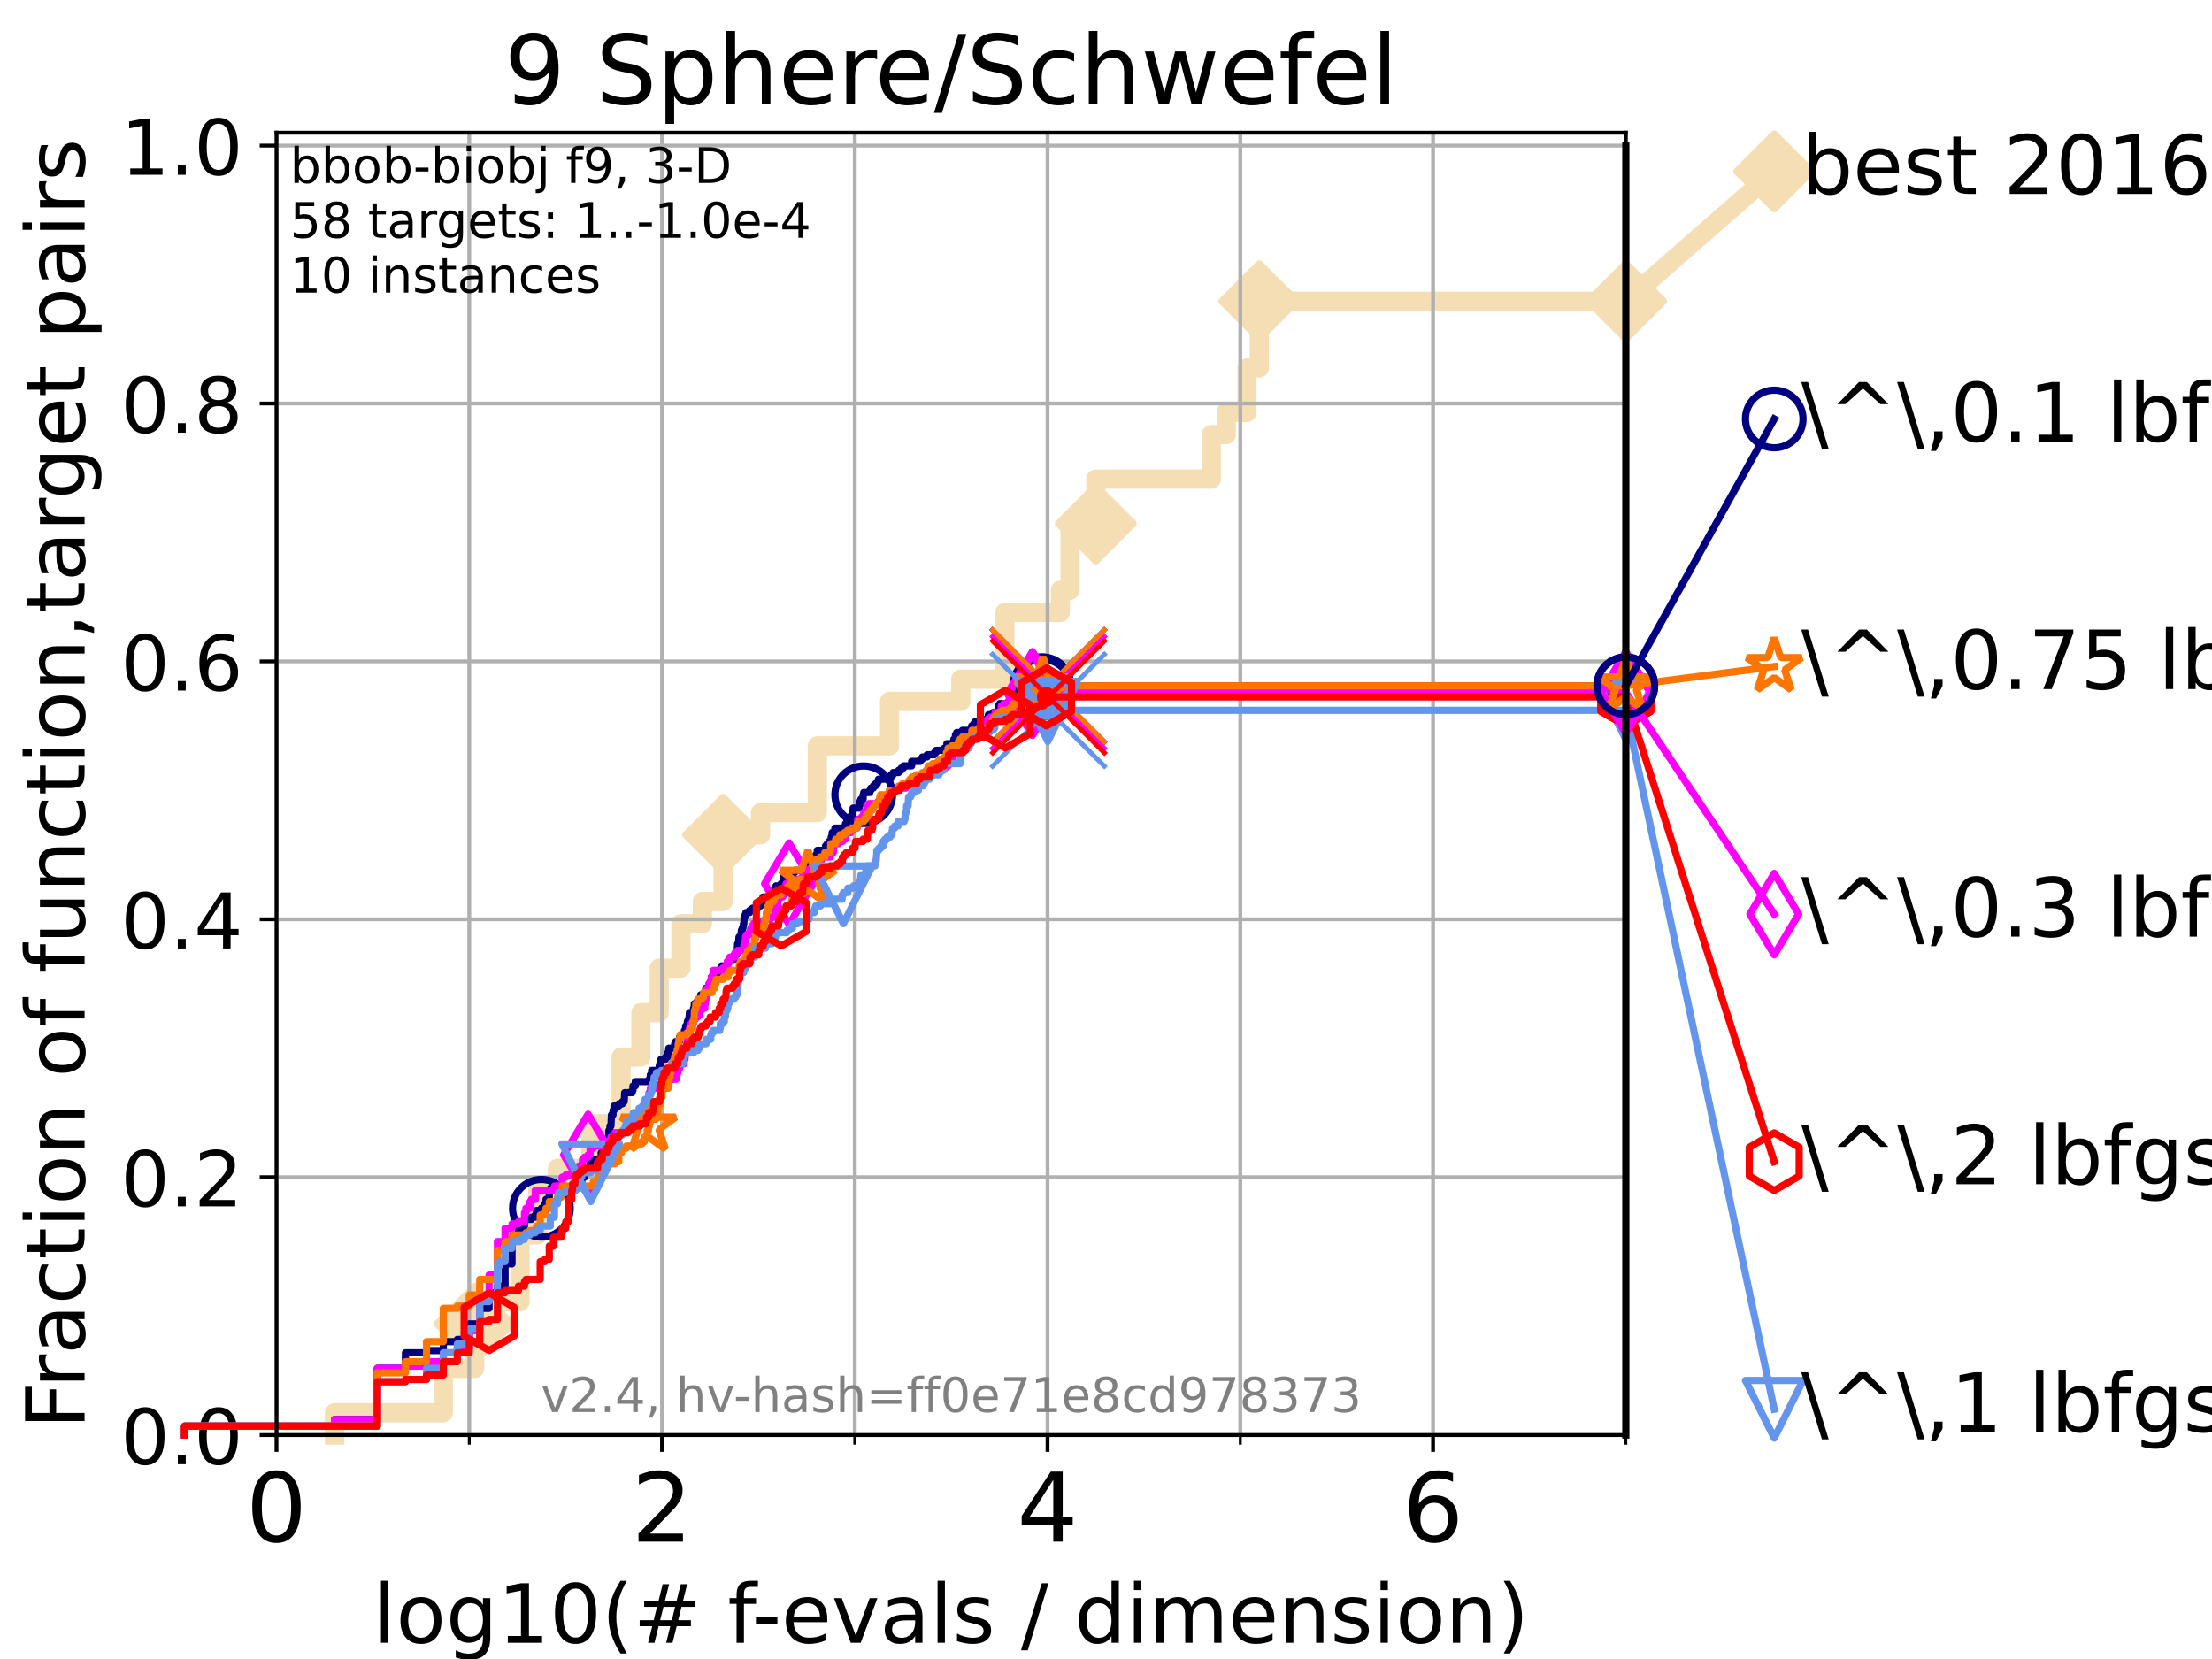 <?xml version="1.0" encoding="utf-8" standalone="no"?>
<!DOCTYPE svg PUBLIC "-//W3C//DTD SVG 1.1//EN"
  "http://www.w3.org/Graphics/SVG/1.1/DTD/svg11.dtd">
<!-- Created with matplotlib (https://matplotlib.org/) -->
<svg height="345.6pt" version="1.1" viewBox="0 0 460.8 345.6" width="460.8pt" xmlns="http://www.w3.org/2000/svg" xmlns:xlink="http://www.w3.org/1999/xlink">
 <defs>
  <style type="text/css">*{stroke-linecap:butt;stroke-linejoin:round;}</style>
 </defs>
 <g id="figure_1">
  <g id="patch_1">
   <path d="M 0 345.6 
L 460.8 345.6 
L 460.8 0 
L 0 0 
z
" style="fill:#ffffff;"/>
  </g>
  <g id="axes_1">
   <g id="patch_2">
    <path d="M 57.6 298.944 
L 338.688 298.944 
L 338.688 27.648 
L 57.6 27.648 
z
" style="fill:#ffffff;"/>
   </g>
   <g id="line2d_1">
    <path d="M 69.688 298.944 
L 69.688 294.313 
L 92.347 294.313 
L 92.347 285.05 
L 98.881 285.05 
L 98.881 275.788 
L 102.772 275.788 
L 102.772 271.157 
L 108.326 271.157 
L 108.326 257.263 
L 112.026 257.263 
L 112.026 248.001 
L 116.122 248.001 
L 116.122 243.37 
L 123.057 243.37 
L 123.057 234.107 
L 129.386 234.107 
L 129.386 220.214 
L 133.503 220.214 
L 133.503 210.951 
L 137.32 210.951 
L 137.32 201.689 
L 141.849 201.689 
L 141.849 192.426 
L 146.324 192.426 
L 146.324 187.795 
L 150.627 187.795 
L 150.627 173.901 
L 158.43 173.901 
L 158.43 169.27 
L 170.265 169.27 
L 170.265 155.377 
L 185.303 155.377 
L 185.303 146.114 
L 200.154 146.114 
L 200.154 141.483 
L 209.351 141.483 
L 209.351 127.589 
L 220.884 127.589 
L 220.884 122.958 
L 222.902 122.958 
L 222.902 109.065 
L 228.283 109.065 
L 228.283 99.802 
L 252.325 99.802 
L 252.325 90.54 
L 255.449 90.54 
L 255.449 85.909 
L 259.761 85.909 
L 259.761 76.646 
L 262.331 76.646 
L 262.331 62.753 
L 338.688 62.753 
" style="fill:none;stroke:#f5deb3;stroke-linecap:square;stroke-width:4;"/>
   </g>
   <g id="line2d_2">
    <defs>
     <path d="M 0 7.778 
L 7.778 0 
L 0 -7.778 
L -7.778 0 
z
" id="meead46b2c7" style="stroke:#f5deb3;stroke-linejoin:miter;stroke-width:1.5;"/>
    </defs>
    <g>
     <use style="fill:#f5deb3;stroke:#f5deb3;stroke-linejoin:miter;stroke-width:1.5;" x="98.881" xlink:href="#meead46b2c7" y="275.788"/>
     <use style="fill:#f5deb3;stroke:#f5deb3;stroke-linejoin:miter;stroke-width:1.5;" x="150.627" xlink:href="#meead46b2c7" y="173.901"/>
     <use style="fill:#f5deb3;stroke:#f5deb3;stroke-linejoin:miter;stroke-width:1.5;" x="228.283" xlink:href="#meead46b2c7" y="109.065"/>
     <use style="fill:#f5deb3;stroke:#f5deb3;stroke-linejoin:miter;stroke-width:1.5;" x="262.331" xlink:href="#meead46b2c7" y="62.753"/>
     <use style="fill:#f5deb3;stroke:#f5deb3;stroke-linejoin:miter;stroke-width:1.5;" x="338.688" xlink:href="#meead46b2c7" y="62.753"/>
    </g>
   </g>
   <g id="line2d_3">
    <path style="fill:none;stroke:#f5deb3;stroke-linecap:square;stroke-width:4;"/>
    <g/>
   </g>
   <g id="line2d_4">
    <path d="M 338.688 62.753 
L 369.608 35.706 
" style="fill:none;stroke:#f5deb3;stroke-linecap:square;stroke-width:4;"/>
    <g>
     <use style="fill:#f5deb3;stroke:#f5deb3;stroke-linejoin:miter;stroke-width:1.5;" x="338.688" xlink:href="#meead46b2c7" y="62.753"/>
     <use style="fill:#f5deb3;stroke:#f5deb3;stroke-linejoin:miter;stroke-width:1.5;" x="369.608" xlink:href="#meead46b2c7" y="35.706"/>
    </g>
   </g>
   <g id="matplotlib.axis_1">
    <g id="xtick_1">
     <g id="line2d_5">
      <path clip-path="url(#p0355ab5143)" d="M 57.6 298.944 
L 57.6 27.648 
" style="fill:none;stroke:#b0b0b0;stroke-linecap:square;stroke-width:0.8;"/>
     </g>
     <g id="line2d_6">
      <defs>
       <path d="M 0 0 
L 0 3.5 
" id="md739fd5e22" style="stroke:#000000;stroke-width:0.8;"/>
      </defs>
      <g>
       <use style="stroke:#000000;stroke-width:0.8;" x="57.6" xlink:href="#md739fd5e22" y="298.944"/>
      </g>
     </g>
     <g id="text_1">
      <!-- 0 -->
      <g transform="translate(51.237 321.141)scale(0.2 -0.2)">
       <defs>
        <path d="M 31.781 66.406 
Q 24.172 66.406 20.328 58.906 
Q 16.5 51.422 16.5 36.375 
Q 16.5 21.391 20.328 13.891 
Q 24.172 6.391 31.781 6.391 
Q 39.453 6.391 43.281 13.891 
Q 47.125 21.391 47.125 36.375 
Q 47.125 51.422 43.281 58.906 
Q 39.453 66.406 31.781 66.406 
z
M 31.781 74.219 
Q 44.047 74.219 50.516 64.516 
Q 56.984 54.828 56.984 36.375 
Q 56.984 17.969 50.516 8.266 
Q 44.047 -1.422 31.781 -1.422 
Q 19.531 -1.422 13.062 8.266 
Q 6.594 17.969 6.594 36.375 
Q 6.594 54.828 13.062 64.516 
Q 19.531 74.219 31.781 74.219 
z
" id="DejaVuSans-48"/>
       </defs>
       <use xlink:href="#DejaVuSans-48"/>
      </g>
     </g>
    </g>
    <g id="xtick_2">
     <g id="line2d_7">
      <path clip-path="url(#p0355ab5143)" d="M 137.911 298.944 
L 137.911 27.648 
" style="fill:none;stroke:#b0b0b0;stroke-linecap:square;stroke-width:0.8;"/>
     </g>
     <g id="line2d_8">
      <g>
       <use style="stroke:#000000;stroke-width:0.8;" x="137.911" xlink:href="#md739fd5e22" y="298.944"/>
      </g>
     </g>
     <g id="text_2">
      <!-- 2 -->
      <g transform="translate(131.548 321.141)scale(0.2 -0.2)">
       <defs>
        <path d="M 19.188 8.297 
L 53.609 8.297 
L 53.609 0 
L 7.328 0 
L 7.328 8.297 
Q 12.938 14.109 22.625 23.891 
Q 32.328 33.688 34.812 36.531 
Q 39.547 41.844 41.422 45.531 
Q 43.312 49.219 43.312 52.781 
Q 43.312 58.594 39.234 62.25 
Q 35.156 65.922 28.609 65.922 
Q 23.969 65.922 18.812 64.312 
Q 13.672 62.703 7.812 59.422 
L 7.812 69.391 
Q 13.766 71.781 18.938 73 
Q 24.125 74.219 28.422 74.219 
Q 39.75 74.219 46.484 68.547 
Q 53.219 62.891 53.219 53.422 
Q 53.219 48.922 51.531 44.891 
Q 49.859 40.875 45.406 35.406 
Q 44.188 33.984 37.641 27.219 
Q 31.109 20.453 19.188 8.297 
z
" id="DejaVuSans-50"/>
       </defs>
       <use xlink:href="#DejaVuSans-50"/>
      </g>
     </g>
    </g>
    <g id="xtick_3">
     <g id="line2d_9">
      <path clip-path="url(#p0355ab5143)" d="M 218.222 298.944 
L 218.222 27.648 
" style="fill:none;stroke:#b0b0b0;stroke-linecap:square;stroke-width:0.8;"/>
     </g>
     <g id="line2d_10">
      <g>
       <use style="stroke:#000000;stroke-width:0.8;" x="218.222" xlink:href="#md739fd5e22" y="298.944"/>
      </g>
     </g>
     <g id="text_3">
      <!-- 4 -->
      <g transform="translate(211.859 321.141)scale(0.2 -0.2)">
       <defs>
        <path d="M 37.797 64.312 
L 12.891 25.391 
L 37.797 25.391 
z
M 35.203 72.906 
L 47.609 72.906 
L 47.609 25.391 
L 58.016 25.391 
L 58.016 17.188 
L 47.609 17.188 
L 47.609 0 
L 37.797 0 
L 37.797 17.188 
L 4.891 17.188 
L 4.891 26.703 
z
" id="DejaVuSans-52"/>
       </defs>
       <use xlink:href="#DejaVuSans-52"/>
      </g>
     </g>
    </g>
    <g id="xtick_4">
     <g id="line2d_11">
      <path clip-path="url(#p0355ab5143)" d="M 298.533 298.944 
L 298.533 27.648 
" style="fill:none;stroke:#b0b0b0;stroke-linecap:square;stroke-width:0.8;"/>
     </g>
     <g id="line2d_12">
      <g>
       <use style="stroke:#000000;stroke-width:0.8;" x="298.533" xlink:href="#md739fd5e22" y="298.944"/>
      </g>
     </g>
     <g id="text_4">
      <!-- 6 -->
      <g transform="translate(292.17 321.141)scale(0.2 -0.2)">
       <defs>
        <path d="M 33.016 40.375 
Q 26.375 40.375 22.484 35.828 
Q 18.609 31.297 18.609 23.391 
Q 18.609 15.531 22.484 10.953 
Q 26.375 6.391 33.016 6.391 
Q 39.656 6.391 43.531 10.953 
Q 47.406 15.531 47.406 23.391 
Q 47.406 31.297 43.531 35.828 
Q 39.656 40.375 33.016 40.375 
z
M 52.594 71.297 
L 52.594 62.312 
Q 48.875 64.062 45.094 64.984 
Q 41.312 65.922 37.594 65.922 
Q 27.828 65.922 22.672 59.328 
Q 17.531 52.734 16.797 39.406 
Q 19.672 43.656 24.016 45.922 
Q 28.375 48.188 33.594 48.188 
Q 44.578 48.188 50.953 41.516 
Q 57.328 34.859 57.328 23.391 
Q 57.328 12.156 50.688 5.359 
Q 44.047 -1.422 33.016 -1.422 
Q 20.359 -1.422 13.672 8.266 
Q 6.984 17.969 6.984 36.375 
Q 6.984 53.656 15.188 63.938 
Q 23.391 74.219 37.203 74.219 
Q 40.922 74.219 44.703 73.484 
Q 48.484 72.75 52.594 71.297 
z
" id="DejaVuSans-54"/>
       </defs>
       <use xlink:href="#DejaVuSans-54"/>
      </g>
     </g>
    </g>
    <g id="xtick_5">
     <g id="line2d_13">
      <path clip-path="url(#p0355ab5143)" d="M 97.755 298.944 
L 97.755 27.648 
" style="fill:none;stroke:#b0b0b0;stroke-linecap:square;stroke-width:0.8;"/>
     </g>
     <g id="line2d_14">
      <defs>
       <path d="M 0 0 
L 0 2 
" id="mf8eeec3057" style="stroke:#000000;stroke-width:0.6;"/>
      </defs>
      <g>
       <use style="stroke:#000000;stroke-width:0.6;" x="97.755" xlink:href="#mf8eeec3057" y="298.944"/>
      </g>
     </g>
    </g>
    <g id="xtick_6">
     <g id="line2d_15">
      <path clip-path="url(#p0355ab5143)" d="M 178.066 298.944 
L 178.066 27.648 
" style="fill:none;stroke:#b0b0b0;stroke-linecap:square;stroke-width:0.8;"/>
     </g>
     <g id="line2d_16">
      <g>
       <use style="stroke:#000000;stroke-width:0.6;" x="178.066" xlink:href="#mf8eeec3057" y="298.944"/>
      </g>
     </g>
    </g>
    <g id="xtick_7">
     <g id="line2d_17">
      <path clip-path="url(#p0355ab5143)" d="M 258.377 298.944 
L 258.377 27.648 
" style="fill:none;stroke:#b0b0b0;stroke-linecap:square;stroke-width:0.8;"/>
     </g>
     <g id="line2d_18">
      <g>
       <use style="stroke:#000000;stroke-width:0.6;" x="258.377" xlink:href="#mf8eeec3057" y="298.944"/>
      </g>
     </g>
    </g>
    <g id="xtick_8">
     <g id="line2d_19">
      <path clip-path="url(#p0355ab5143)" d="M 338.688 298.944 
L 338.688 27.648 
" style="fill:none;stroke:#b0b0b0;stroke-linecap:square;stroke-width:0.8;"/>
     </g>
     <g id="line2d_20">
      <g>
       <use style="stroke:#000000;stroke-width:0.6;" x="338.688" xlink:href="#mf8eeec3057" y="298.944"/>
      </g>
     </g>
    </g>
    <g id="text_5">
     <!-- log10(# f-evals / dimension) -->
     <g transform="translate(77.764 342.218)scale(0.17 -0.17)">
      <defs>
       <path d="M 9.422 75.984 
L 18.406 75.984 
L 18.406 0 
L 9.422 0 
z
" id="DejaVuSans-108"/>
       <path d="M 30.609 48.391 
Q 23.391 48.391 19.188 42.75 
Q 14.984 37.109 14.984 27.297 
Q 14.984 17.484 19.156 11.844 
Q 23.344 6.203 30.609 6.203 
Q 37.797 6.203 41.984 11.859 
Q 46.188 17.531 46.188 27.297 
Q 46.188 37.016 41.984 42.703 
Q 37.797 48.391 30.609 48.391 
z
M 30.609 56 
Q 42.328 56 49.016 48.375 
Q 55.719 40.766 55.719 27.297 
Q 55.719 13.875 49.016 6.219 
Q 42.328 -1.422 30.609 -1.422 
Q 18.844 -1.422 12.172 6.219 
Q 5.516 13.875 5.516 27.297 
Q 5.516 40.766 12.172 48.375 
Q 18.844 56 30.609 56 
z
" id="DejaVuSans-111"/>
       <path d="M 45.406 27.984 
Q 45.406 37.75 41.375 43.109 
Q 37.359 48.484 30.078 48.484 
Q 22.859 48.484 18.828 43.109 
Q 14.797 37.75 14.797 27.984 
Q 14.797 18.266 18.828 12.891 
Q 22.859 7.516 30.078 7.516 
Q 37.359 7.516 41.375 12.891 
Q 45.406 18.266 45.406 27.984 
z
M 54.391 6.781 
Q 54.391 -7.172 48.188 -13.984 
Q 42 -20.797 29.203 -20.797 
Q 24.469 -20.797 20.266 -20.094 
Q 16.062 -19.391 12.109 -17.922 
L 12.109 -9.188 
Q 16.062 -11.328 19.922 -12.344 
Q 23.781 -13.375 27.781 -13.375 
Q 36.625 -13.375 41.016 -8.766 
Q 45.406 -4.156 45.406 5.172 
L 45.406 9.625 
Q 42.625 4.781 38.281 2.391 
Q 33.938 0 27.875 0 
Q 17.828 0 11.672 7.656 
Q 5.516 15.328 5.516 27.984 
Q 5.516 40.672 11.672 48.328 
Q 17.828 56 27.875 56 
Q 33.938 56 38.281 53.609 
Q 42.625 51.219 45.406 46.391 
L 45.406 54.688 
L 54.391 54.688 
z
" id="DejaVuSans-103"/>
       <path d="M 12.406 8.297 
L 28.516 8.297 
L 28.516 63.922 
L 10.984 60.406 
L 10.984 69.391 
L 28.422 72.906 
L 38.281 72.906 
L 38.281 8.297 
L 54.391 8.297 
L 54.391 0 
L 12.406 0 
z
" id="DejaVuSans-49"/>
       <path d="M 31 75.875 
Q 24.469 64.656 21.281 53.656 
Q 18.109 42.672 18.109 31.391 
Q 18.109 20.125 21.312 9.062 
Q 24.516 -2 31 -13.188 
L 23.188 -13.188 
Q 15.875 -1.703 12.234 9.375 
Q 8.594 20.453 8.594 31.391 
Q 8.594 42.281 12.203 53.312 
Q 15.828 64.359 23.188 75.875 
z
" id="DejaVuSans-40"/>
       <path d="M 51.125 44 
L 36.922 44 
L 32.812 27.688 
L 47.125 27.688 
z
M 43.797 71.781 
L 38.719 51.516 
L 52.984 51.516 
L 58.109 71.781 
L 65.922 71.781 
L 60.891 51.516 
L 76.125 51.516 
L 76.125 44 
L 58.984 44 
L 54.984 27.688 
L 70.516 27.688 
L 70.516 20.219 
L 53.078 20.219 
L 48 0 
L 40.188 0 
L 45.219 20.219 
L 30.906 20.219 
L 25.875 0 
L 18.016 0 
L 23.094 20.219 
L 7.719 20.219 
L 7.719 27.688 
L 24.906 27.688 
L 29 44 
L 13.281 44 
L 13.281 51.516 
L 30.906 51.516 
L 35.891 71.781 
z
" id="DejaVuSans-35"/>
       <path id="DejaVuSans-32"/>
       <path d="M 37.109 75.984 
L 37.109 68.5 
L 28.516 68.5 
Q 23.688 68.5 21.797 66.547 
Q 19.922 64.594 19.922 59.516 
L 19.922 54.688 
L 34.719 54.688 
L 34.719 47.703 
L 19.922 47.703 
L 19.922 0 
L 10.891 0 
L 10.891 47.703 
L 2.297 47.703 
L 2.297 54.688 
L 10.891 54.688 
L 10.891 58.5 
Q 10.891 67.625 15.141 71.797 
Q 19.391 75.984 28.609 75.984 
z
" id="DejaVuSans-102"/>
       <path d="M 4.891 31.391 
L 31.203 31.391 
L 31.203 23.391 
L 4.891 23.391 
z
" id="DejaVuSans-45"/>
       <path d="M 56.203 29.594 
L 56.203 25.203 
L 14.891 25.203 
Q 15.484 15.922 20.484 11.062 
Q 25.484 6.203 34.422 6.203 
Q 39.594 6.203 44.453 7.469 
Q 49.312 8.734 54.109 11.281 
L 54.109 2.781 
Q 49.266 0.734 44.188 -0.344 
Q 39.109 -1.422 33.891 -1.422 
Q 20.797 -1.422 13.156 6.188 
Q 5.516 13.812 5.516 26.812 
Q 5.516 40.234 12.766 48.109 
Q 20.016 56 32.328 56 
Q 43.359 56 49.781 48.891 
Q 56.203 41.797 56.203 29.594 
z
M 47.219 32.234 
Q 47.125 39.594 43.094 43.984 
Q 39.062 48.391 32.422 48.391 
Q 24.906 48.391 20.391 44.141 
Q 15.875 39.891 15.188 32.172 
z
" id="DejaVuSans-101"/>
       <path d="M 2.984 54.688 
L 12.5 54.688 
L 29.594 8.797 
L 46.688 54.688 
L 56.203 54.688 
L 35.688 0 
L 23.484 0 
z
" id="DejaVuSans-118"/>
       <path d="M 34.281 27.484 
Q 23.391 27.484 19.188 25 
Q 14.984 22.516 14.984 16.5 
Q 14.984 11.719 18.141 8.906 
Q 21.297 6.109 26.703 6.109 
Q 34.188 6.109 38.703 11.406 
Q 43.219 16.703 43.219 25.484 
L 43.219 27.484 
z
M 52.203 31.203 
L 52.203 0 
L 43.219 0 
L 43.219 8.297 
Q 40.141 3.328 35.547 0.953 
Q 30.953 -1.422 24.312 -1.422 
Q 15.922 -1.422 10.953 3.297 
Q 6 8.016 6 15.922 
Q 6 25.141 12.172 29.828 
Q 18.359 34.516 30.609 34.516 
L 43.219 34.516 
L 43.219 35.406 
Q 43.219 41.609 39.141 45 
Q 35.062 48.391 27.688 48.391 
Q 23 48.391 18.547 47.266 
Q 14.109 46.141 10.016 43.891 
L 10.016 52.203 
Q 14.938 54.109 19.578 55.047 
Q 24.219 56 28.609 56 
Q 40.484 56 46.344 49.844 
Q 52.203 43.703 52.203 31.203 
z
" id="DejaVuSans-97"/>
       <path d="M 44.281 53.078 
L 44.281 44.578 
Q 40.484 46.531 36.375 47.5 
Q 32.281 48.484 27.875 48.484 
Q 21.188 48.484 17.844 46.438 
Q 14.5 44.391 14.5 40.281 
Q 14.5 37.156 16.891 35.375 
Q 19.281 33.594 26.516 31.984 
L 29.594 31.297 
Q 39.156 29.25 43.188 25.516 
Q 47.219 21.781 47.219 15.094 
Q 47.219 7.469 41.188 3.016 
Q 35.156 -1.422 24.609 -1.422 
Q 20.219 -1.422 15.453 -0.562 
Q 10.688 0.297 5.422 2 
L 5.422 11.281 
Q 10.406 8.688 15.234 7.391 
Q 20.062 6.109 24.812 6.109 
Q 31.156 6.109 34.562 8.281 
Q 37.984 10.453 37.984 14.406 
Q 37.984 18.062 35.516 20.016 
Q 33.062 21.969 24.703 23.781 
L 21.578 24.516 
Q 13.234 26.266 9.516 29.906 
Q 5.812 33.547 5.812 39.891 
Q 5.812 47.609 11.281 51.797 
Q 16.75 56 26.812 56 
Q 31.781 56 36.172 55.266 
Q 40.578 54.547 44.281 53.078 
z
" id="DejaVuSans-115"/>
       <path d="M 25.391 72.906 
L 33.688 72.906 
L 8.297 -9.281 
L 0 -9.281 
z
" id="DejaVuSans-47"/>
       <path d="M 45.406 46.391 
L 45.406 75.984 
L 54.391 75.984 
L 54.391 0 
L 45.406 0 
L 45.406 8.203 
Q 42.578 3.328 38.25 0.953 
Q 33.938 -1.422 27.875 -1.422 
Q 17.969 -1.422 11.734 6.484 
Q 5.516 14.406 5.516 27.297 
Q 5.516 40.188 11.734 48.094 
Q 17.969 56 27.875 56 
Q 33.938 56 38.25 53.625 
Q 42.578 51.266 45.406 46.391 
z
M 14.797 27.297 
Q 14.797 17.391 18.875 11.75 
Q 22.953 6.109 30.078 6.109 
Q 37.203 6.109 41.297 11.75 
Q 45.406 17.391 45.406 27.297 
Q 45.406 37.203 41.297 42.844 
Q 37.203 48.484 30.078 48.484 
Q 22.953 48.484 18.875 42.844 
Q 14.797 37.203 14.797 27.297 
z
" id="DejaVuSans-100"/>
       <path d="M 9.422 54.688 
L 18.406 54.688 
L 18.406 0 
L 9.422 0 
z
M 9.422 75.984 
L 18.406 75.984 
L 18.406 64.594 
L 9.422 64.594 
z
" id="DejaVuSans-105"/>
       <path d="M 52 44.188 
Q 55.375 50.25 60.062 53.125 
Q 64.75 56 71.094 56 
Q 79.641 56 84.281 50.016 
Q 88.922 44.047 88.922 33.016 
L 88.922 0 
L 79.891 0 
L 79.891 32.719 
Q 79.891 40.578 77.094 44.375 
Q 74.312 48.188 68.609 48.188 
Q 61.625 48.188 57.562 43.547 
Q 53.516 38.922 53.516 30.906 
L 53.516 0 
L 44.484 0 
L 44.484 32.719 
Q 44.484 40.625 41.703 44.406 
Q 38.922 48.188 33.109 48.188 
Q 26.219 48.188 22.156 43.531 
Q 18.109 38.875 18.109 30.906 
L 18.109 0 
L 9.078 0 
L 9.078 54.688 
L 18.109 54.688 
L 18.109 46.188 
Q 21.188 51.219 25.484 53.609 
Q 29.781 56 35.688 56 
Q 41.656 56 45.828 52.969 
Q 50 49.953 52 44.188 
z
" id="DejaVuSans-109"/>
       <path d="M 54.891 33.016 
L 54.891 0 
L 45.906 0 
L 45.906 32.719 
Q 45.906 40.484 42.875 44.328 
Q 39.844 48.188 33.797 48.188 
Q 26.516 48.188 22.312 43.547 
Q 18.109 38.922 18.109 30.906 
L 18.109 0 
L 9.078 0 
L 9.078 54.688 
L 18.109 54.688 
L 18.109 46.188 
Q 21.344 51.125 25.703 53.562 
Q 30.078 56 35.797 56 
Q 45.219 56 50.047 50.172 
Q 54.891 44.344 54.891 33.016 
z
" id="DejaVuSans-110"/>
       <path d="M 8.016 75.875 
L 15.828 75.875 
Q 23.141 64.359 26.781 53.312 
Q 30.422 42.281 30.422 31.391 
Q 30.422 20.453 26.781 9.375 
Q 23.141 -1.703 15.828 -13.188 
L 8.016 -13.188 
Q 14.5 -2 17.703 9.062 
Q 20.906 20.125 20.906 31.391 
Q 20.906 42.672 17.703 53.656 
Q 14.5 64.656 8.016 75.875 
z
" id="DejaVuSans-41"/>
      </defs>
      <use xlink:href="#DejaVuSans-108"/>
      <use x="27.783" xlink:href="#DejaVuSans-111"/>
      <use x="88.965" xlink:href="#DejaVuSans-103"/>
      <use x="152.441" xlink:href="#DejaVuSans-49"/>
      <use x="216.064" xlink:href="#DejaVuSans-48"/>
      <use x="279.688" xlink:href="#DejaVuSans-40"/>
      <use x="318.701" xlink:href="#DejaVuSans-35"/>
      <use x="402.49" xlink:href="#DejaVuSans-32"/>
      <use x="434.277" xlink:href="#DejaVuSans-102"/>
      <use x="463.982" xlink:href="#DejaVuSans-45"/>
      <use x="500.066" xlink:href="#DejaVuSans-101"/>
      <use x="561.59" xlink:href="#DejaVuSans-118"/>
      <use x="620.77" xlink:href="#DejaVuSans-97"/>
      <use x="682.049" xlink:href="#DejaVuSans-108"/>
      <use x="709.832" xlink:href="#DejaVuSans-115"/>
      <use x="761.932" xlink:href="#DejaVuSans-32"/>
      <use x="793.719" xlink:href="#DejaVuSans-47"/>
      <use x="827.41" xlink:href="#DejaVuSans-32"/>
      <use x="859.197" xlink:href="#DejaVuSans-100"/>
      <use x="922.674" xlink:href="#DejaVuSans-105"/>
      <use x="950.457" xlink:href="#DejaVuSans-109"/>
      <use x="1047.869" xlink:href="#DejaVuSans-101"/>
      <use x="1109.393" xlink:href="#DejaVuSans-110"/>
      <use x="1172.771" xlink:href="#DejaVuSans-115"/>
      <use x="1224.871" xlink:href="#DejaVuSans-105"/>
      <use x="1252.654" xlink:href="#DejaVuSans-111"/>
      <use x="1313.836" xlink:href="#DejaVuSans-110"/>
      <use x="1377.215" xlink:href="#DejaVuSans-41"/>
     </g>
    </g>
   </g>
   <g id="matplotlib.axis_2">
    <g id="ytick_1">
     <g id="line2d_21">
      <path clip-path="url(#p0355ab5143)" d="M 57.6 298.944 
L 338.688 298.944 
" style="fill:none;stroke:#b0b0b0;stroke-linecap:square;stroke-width:0.8;"/>
     </g>
     <g id="line2d_22">
      <defs>
       <path d="M 0 0 
L -3.5 0 
" id="mc069bc5a4b" style="stroke:#000000;stroke-width:0.8;"/>
      </defs>
      <g>
       <use style="stroke:#000000;stroke-width:0.8;" x="57.6" xlink:href="#mc069bc5a4b" y="298.944"/>
      </g>
     </g>
     <g id="text_6">
      <!-- 0.0 -->
      <g transform="translate(25.155 305.023)scale(0.16 -0.16)">
       <defs>
        <path d="M 10.688 12.406 
L 21 12.406 
L 21 0 
L 10.688 0 
z
" id="DejaVuSans-46"/>
       </defs>
       <use xlink:href="#DejaVuSans-48"/>
       <use x="63.623" xlink:href="#DejaVuSans-46"/>
       <use x="95.41" xlink:href="#DejaVuSans-48"/>
      </g>
     </g>
    </g>
    <g id="ytick_2">
     <g id="line2d_23">
      <path clip-path="url(#p0355ab5143)" d="M 57.6 245.222 
L 338.688 245.222 
" style="fill:none;stroke:#b0b0b0;stroke-linecap:square;stroke-width:0.8;"/>
     </g>
     <g id="line2d_24">
      <g>
       <use style="stroke:#000000;stroke-width:0.8;" x="57.6" xlink:href="#mc069bc5a4b" y="245.222"/>
      </g>
     </g>
     <g id="text_7">
      <!-- 0.2 -->
      <g transform="translate(25.155 251.301)scale(0.16 -0.16)">
       <use xlink:href="#DejaVuSans-48"/>
       <use x="63.623" xlink:href="#DejaVuSans-46"/>
       <use x="95.41" xlink:href="#DejaVuSans-50"/>
      </g>
     </g>
    </g>
    <g id="ytick_3">
     <g id="line2d_25">
      <path clip-path="url(#p0355ab5143)" d="M 57.6 191.5 
L 338.688 191.5 
" style="fill:none;stroke:#b0b0b0;stroke-linecap:square;stroke-width:0.8;"/>
     </g>
     <g id="line2d_26">
      <g>
       <use style="stroke:#000000;stroke-width:0.8;" x="57.6" xlink:href="#mc069bc5a4b" y="191.5"/>
      </g>
     </g>
     <g id="text_8">
      <!-- 0.4 -->
      <g transform="translate(25.155 197.579)scale(0.16 -0.16)">
       <use xlink:href="#DejaVuSans-48"/>
       <use x="63.623" xlink:href="#DejaVuSans-46"/>
       <use x="95.41" xlink:href="#DejaVuSans-52"/>
      </g>
     </g>
    </g>
    <g id="ytick_4">
     <g id="line2d_27">
      <path clip-path="url(#p0355ab5143)" d="M 57.6 137.778 
L 338.688 137.778 
" style="fill:none;stroke:#b0b0b0;stroke-linecap:square;stroke-width:0.8;"/>
     </g>
     <g id="line2d_28">
      <g>
       <use style="stroke:#000000;stroke-width:0.8;" x="57.6" xlink:href="#mc069bc5a4b" y="137.778"/>
      </g>
     </g>
     <g id="text_9">
      <!-- 0.6 -->
      <g transform="translate(25.155 143.857)scale(0.16 -0.16)">
       <use xlink:href="#DejaVuSans-48"/>
       <use x="63.623" xlink:href="#DejaVuSans-46"/>
       <use x="95.41" xlink:href="#DejaVuSans-54"/>
      </g>
     </g>
    </g>
    <g id="ytick_5">
     <g id="line2d_29">
      <path clip-path="url(#p0355ab5143)" d="M 57.6 84.056 
L 338.688 84.056 
" style="fill:none;stroke:#b0b0b0;stroke-linecap:square;stroke-width:0.8;"/>
     </g>
     <g id="line2d_30">
      <g>
       <use style="stroke:#000000;stroke-width:0.8;" x="57.6" xlink:href="#mc069bc5a4b" y="84.056"/>
      </g>
     </g>
     <g id="text_10">
      <!-- 0.8 -->
      <g transform="translate(25.155 90.135)scale(0.16 -0.16)">
       <defs>
        <path d="M 31.781 34.625 
Q 24.75 34.625 20.719 30.859 
Q 16.703 27.094 16.703 20.516 
Q 16.703 13.922 20.719 10.156 
Q 24.75 6.391 31.781 6.391 
Q 38.812 6.391 42.859 10.172 
Q 46.922 13.969 46.922 20.516 
Q 46.922 27.094 42.891 30.859 
Q 38.875 34.625 31.781 34.625 
z
M 21.922 38.812 
Q 15.578 40.375 12.031 44.719 
Q 8.5 49.078 8.5 55.328 
Q 8.5 64.062 14.719 69.141 
Q 20.953 74.219 31.781 74.219 
Q 42.672 74.219 48.875 69.141 
Q 55.078 64.062 55.078 55.328 
Q 55.078 49.078 51.531 44.719 
Q 48 40.375 41.703 38.812 
Q 48.828 37.156 52.797 32.312 
Q 56.781 27.484 56.781 20.516 
Q 56.781 9.906 50.312 4.234 
Q 43.844 -1.422 31.781 -1.422 
Q 19.734 -1.422 13.25 4.234 
Q 6.781 9.906 6.781 20.516 
Q 6.781 27.484 10.781 32.312 
Q 14.797 37.156 21.922 38.812 
z
M 18.312 54.391 
Q 18.312 48.734 21.844 45.562 
Q 25.391 42.391 31.781 42.391 
Q 38.141 42.391 41.719 45.562 
Q 45.312 48.734 45.312 54.391 
Q 45.312 60.062 41.719 63.234 
Q 38.141 66.406 31.781 66.406 
Q 25.391 66.406 21.844 63.234 
Q 18.312 60.062 18.312 54.391 
z
" id="DejaVuSans-56"/>
       </defs>
       <use xlink:href="#DejaVuSans-48"/>
       <use x="63.623" xlink:href="#DejaVuSans-46"/>
       <use x="95.41" xlink:href="#DejaVuSans-56"/>
      </g>
     </g>
    </g>
    <g id="ytick_6">
     <g id="line2d_31">
      <path clip-path="url(#p0355ab5143)" d="M 57.6 30.334 
L 338.688 30.334 
" style="fill:none;stroke:#b0b0b0;stroke-linecap:square;stroke-width:0.8;"/>
     </g>
     <g id="line2d_32">
      <g>
       <use style="stroke:#000000;stroke-width:0.8;" x="57.6" xlink:href="#mc069bc5a4b" y="30.334"/>
      </g>
     </g>
     <g id="text_11">
      <!-- 1.0 -->
      <g transform="translate(25.155 36.413)scale(0.16 -0.16)">
       <use xlink:href="#DejaVuSans-49"/>
       <use x="63.623" xlink:href="#DejaVuSans-46"/>
       <use x="95.41" xlink:href="#DejaVuSans-48"/>
      </g>
     </g>
    </g>
    <g id="text_12">
     <!-- Fraction of function,target pairs -->
     <g transform="translate(17.62 297.681)rotate(-90)scale(0.17 -0.17)">
      <defs>
       <path d="M 9.812 72.906 
L 51.703 72.906 
L 51.703 64.594 
L 19.672 64.594 
L 19.672 43.109 
L 48.578 43.109 
L 48.578 34.812 
L 19.672 34.812 
L 19.672 0 
L 9.812 0 
z
" id="DejaVuSans-70"/>
       <path d="M 41.109 46.297 
Q 39.594 47.172 37.812 47.578 
Q 36.031 48 33.891 48 
Q 26.266 48 22.188 43.047 
Q 18.109 38.094 18.109 28.812 
L 18.109 0 
L 9.078 0 
L 9.078 54.688 
L 18.109 54.688 
L 18.109 46.188 
Q 20.953 51.172 25.484 53.578 
Q 30.031 56 36.531 56 
Q 37.453 56 38.578 55.875 
Q 39.703 55.766 41.062 55.516 
z
" id="DejaVuSans-114"/>
       <path d="M 48.781 52.594 
L 48.781 44.188 
Q 44.969 46.297 41.141 47.344 
Q 37.312 48.391 33.406 48.391 
Q 24.656 48.391 19.812 42.844 
Q 14.984 37.312 14.984 27.297 
Q 14.984 17.281 19.812 11.734 
Q 24.656 6.203 33.406 6.203 
Q 37.312 6.203 41.141 7.25 
Q 44.969 8.297 48.781 10.406 
L 48.781 2.094 
Q 45.016 0.344 40.984 -0.531 
Q 36.969 -1.422 32.422 -1.422 
Q 20.062 -1.422 12.781 6.344 
Q 5.516 14.109 5.516 27.297 
Q 5.516 40.672 12.859 48.328 
Q 20.219 56 33.016 56 
Q 37.156 56 41.109 55.141 
Q 45.062 54.297 48.781 52.594 
z
" id="DejaVuSans-99"/>
       <path d="M 18.312 70.219 
L 18.312 54.688 
L 36.812 54.688 
L 36.812 47.703 
L 18.312 47.703 
L 18.312 18.016 
Q 18.312 11.328 20.141 9.422 
Q 21.969 7.516 27.594 7.516 
L 36.812 7.516 
L 36.812 0 
L 27.594 0 
Q 17.188 0 13.234 3.875 
Q 9.281 7.766 9.281 18.016 
L 9.281 47.703 
L 2.688 47.703 
L 2.688 54.688 
L 9.281 54.688 
L 9.281 70.219 
z
" id="DejaVuSans-116"/>
       <path d="M 8.5 21.578 
L 8.5 54.688 
L 17.484 54.688 
L 17.484 21.922 
Q 17.484 14.156 20.5 10.266 
Q 23.531 6.391 29.594 6.391 
Q 36.859 6.391 41.078 11.031 
Q 45.312 15.672 45.312 23.688 
L 45.312 54.688 
L 54.297 54.688 
L 54.297 0 
L 45.312 0 
L 45.312 8.406 
Q 42.047 3.422 37.719 1 
Q 33.406 -1.422 27.688 -1.422 
Q 18.266 -1.422 13.375 4.438 
Q 8.5 10.297 8.5 21.578 
z
M 31.109 56 
z
" id="DejaVuSans-117"/>
       <path d="M 11.719 12.406 
L 22.016 12.406 
L 22.016 4 
L 14.016 -11.625 
L 7.719 -11.625 
L 11.719 4 
z
" id="DejaVuSans-44"/>
       <path d="M 18.109 8.203 
L 18.109 -20.797 
L 9.078 -20.797 
L 9.078 54.688 
L 18.109 54.688 
L 18.109 46.391 
Q 20.953 51.266 25.266 53.625 
Q 29.594 56 35.594 56 
Q 45.562 56 51.781 48.094 
Q 58.016 40.188 58.016 27.297 
Q 58.016 14.406 51.781 6.484 
Q 45.562 -1.422 35.594 -1.422 
Q 29.594 -1.422 25.266 0.953 
Q 20.953 3.328 18.109 8.203 
z
M 48.688 27.297 
Q 48.688 37.203 44.609 42.844 
Q 40.531 48.484 33.406 48.484 
Q 26.266 48.484 22.188 42.844 
Q 18.109 37.203 18.109 27.297 
Q 18.109 17.391 22.188 11.75 
Q 26.266 6.109 33.406 6.109 
Q 40.531 6.109 44.609 11.75 
Q 48.688 17.391 48.688 27.297 
z
" id="DejaVuSans-112"/>
      </defs>
      <use xlink:href="#DejaVuSans-70"/>
      <use x="50.27" xlink:href="#DejaVuSans-114"/>
      <use x="91.383" xlink:href="#DejaVuSans-97"/>
      <use x="152.662" xlink:href="#DejaVuSans-99"/>
      <use x="207.643" xlink:href="#DejaVuSans-116"/>
      <use x="246.852" xlink:href="#DejaVuSans-105"/>
      <use x="274.635" xlink:href="#DejaVuSans-111"/>
      <use x="335.816" xlink:href="#DejaVuSans-110"/>
      <use x="399.195" xlink:href="#DejaVuSans-32"/>
      <use x="430.982" xlink:href="#DejaVuSans-111"/>
      <use x="492.164" xlink:href="#DejaVuSans-102"/>
      <use x="527.369" xlink:href="#DejaVuSans-32"/>
      <use x="559.156" xlink:href="#DejaVuSans-102"/>
      <use x="594.361" xlink:href="#DejaVuSans-117"/>
      <use x="657.74" xlink:href="#DejaVuSans-110"/>
      <use x="721.119" xlink:href="#DejaVuSans-99"/>
      <use x="776.1" xlink:href="#DejaVuSans-116"/>
      <use x="815.309" xlink:href="#DejaVuSans-105"/>
      <use x="843.092" xlink:href="#DejaVuSans-111"/>
      <use x="904.273" xlink:href="#DejaVuSans-110"/>
      <use x="967.652" xlink:href="#DejaVuSans-44"/>
      <use x="999.439" xlink:href="#DejaVuSans-116"/>
      <use x="1038.648" xlink:href="#DejaVuSans-97"/>
      <use x="1099.928" xlink:href="#DejaVuSans-114"/>
      <use x="1139.291" xlink:href="#DejaVuSans-103"/>
      <use x="1202.768" xlink:href="#DejaVuSans-101"/>
      <use x="1264.291" xlink:href="#DejaVuSans-116"/>
      <use x="1303.5" xlink:href="#DejaVuSans-32"/>
      <use x="1335.287" xlink:href="#DejaVuSans-112"/>
      <use x="1398.764" xlink:href="#DejaVuSans-97"/>
      <use x="1460.043" xlink:href="#DejaVuSans-105"/>
      <use x="1487.826" xlink:href="#DejaVuSans-114"/>
      <use x="1528.939" xlink:href="#DejaVuSans-115"/>
     </g>
    </g>
   </g>
   <g id="line2d_33">
    <defs>
     <path d="M 0 1.5 
C 0.398 1.5 0.779 1.342 1.061 1.061 
C 1.342 0.779 1.5 0.398 1.5 0 
C 1.5 -0.398 1.342 -0.779 1.061 -1.061 
C 0.779 -1.342 0.398 -1.5 0 -1.5 
C -0.398 -1.5 -0.779 -1.342 -1.061 -1.061 
C -1.342 -0.779 -1.5 -0.398 -1.5 0 
C -1.5 0.398 -1.342 0.779 -1.061 1.061 
C -0.779 1.342 -0.398 1.5 0 1.5 
z
" id="mb0a747865d" style="stroke:#f5deb3;"/>
    </defs>
    <g>
     <use style="fill:#f5deb3;stroke:#f5deb3;" x="262.331" xlink:href="#mb0a747865d" y="62.753"/>
     <use style="fill:#f5deb3;stroke:#f5deb3;" x="262.331" xlink:href="#mb0a747865d" y="62.753"/>
    </g>
   </g>
   <g id="line2d_34">
    <defs>
     <path d="M 0 1.5 
C 0.398 1.5 0.779 1.342 1.061 1.061 
C 1.342 0.779 1.5 0.398 1.5 0 
C 1.5 -0.398 1.342 -0.779 1.061 -1.061 
C 0.779 -1.342 0.398 -1.5 0 -1.5 
C -0.398 -1.5 -0.779 -1.342 -1.061 -1.061 
C -1.342 -0.779 -1.5 -0.398 -1.5 0 
C -1.5 0.398 -1.342 0.779 -1.061 1.061 
C -0.779 1.342 -0.398 1.5 0 1.5 
z
" id="m00ef27603a" style="stroke:#000080;"/>
    </defs>
    <g>
     <use style="fill:#000080;stroke:#000080;" x="217.072" xlink:href="#m00ef27603a" y="142.872"/>
     <use style="fill:#000080;stroke:#000080;" x="217.072" xlink:href="#m00ef27603a" y="142.872"/>
    </g>
   </g>
   <g id="line2d_35">
    <path d="M 38.441 298.944 
L 38.441 297.092 
L 69.688 297.092 
L 69.688 295.702 
L 78.596 295.702 
L 78.596 285.05 
L 84.464 285.05 
L 84.464 281.809 
L 88.847 281.809 
L 88.847 281.345 
L 92.347 281.345 
L 92.347 279.493 
L 95.26 279.493 
L 95.26 279.03 
L 97.755 279.03 
L 97.755 275.788 
L 99.938 275.788 
L 99.938 272.546 
L 101.878 272.546 
L 101.878 269.304 
L 103.623 269.304 
L 103.623 267.915 
L 105.21 267.915 
L 105.21 263.284 
L 106.664 263.284 
L 106.664 257.263 
L 108.006 257.263 
L 108.006 255.411 
L 109.252 255.411 
L 109.252 254.021 
L 110.694 254.021 
L 110.694 253.558 
L 111.506 253.558 
L 111.506 253.095 
L 111.768 253.095 
L 111.768 252.169 
L 112.779 252.169 
L 112.779 251.706 
L 113.501 251.706 
L 113.501 250.779 
L 113.735 250.779 
L 113.735 249.853 
L 114.419 249.853 
L 114.419 248.001 
L 114.641 248.001 
L 114.641 247.538 
L 120.572 247.538 
L 120.572 247.075 
L 121.189 247.075 
L 121.189 245.222 
L 121.785 245.222 
L 121.785 243.833 
L 122.503 243.833 
L 122.503 243.37 
L 122.92 243.37 
L 122.92 241.517 
L 125.232 241.517 
L 125.232 240.128 
L 125.939 240.128 
L 125.939 239.201 
L 126.395 239.201 
L 126.395 238.275 
L 126.839 238.275 
L 126.839 235.496 
L 127.057 235.496 
L 127.057 234.57 
L 127.272 234.57 
L 127.379 232.255 
L 127.695 232.255 
L 127.695 231.328 
L 127.903 231.328 
L 127.903 230.402 
L 128.905 230.402 
L 128.905 229.939 
L 129.668 229.939 
L 129.668 229.476 
L 130.037 229.476 
L 130.128 227.623 
L 131.691 227.623 
L 131.691 227.16 
L 131.856 227.16 
L 131.856 226.234 
L 132.343 226.234 
L 132.343 225.308 
L 135.213 225.308 
L 135.213 224.845 
L 135.482 224.845 
L 135.482 223.918 
L 135.747 223.918 
L 135.747 222.992 
L 137.32 222.992 
L 137.32 222.066 
L 137.439 222.066 
L 137.439 221.603 
L 137.677 221.603 
L 137.677 220.677 
L 138.651 220.677 
L 138.651 220.214 
L 139.091 220.214 
L 139.091 219.287 
L 139.307 219.287 
L 139.307 218.361 
L 140.549 218.361 
L 140.549 217.435 
L 140.748 217.435 
L 140.748 216.972 
L 141.568 216.972 
L 141.568 216.045 
L 141.756 216.045 
L 141.756 215.582 
L 142.576 215.582 
L 142.576 214.656 
L 142.84 214.656 
L 142.84 213.73 
L 143.187 213.73 
L 143.187 212.804 
L 143.358 212.804 
L 143.358 212.34 
L 143.528 212.34 
L 143.612 210.951 
L 144.471 210.951 
L 144.471 210.025 
L 144.63 210.025 
L 144.63 209.099 
L 145.213 209.099 
L 145.213 208.635 
L 145.888 208.635 
L 145.961 207.246 
L 146.819 207.246 
L 146.819 206.783 
L 147.027 206.783 
L 147.027 205.857 
L 148.032 205.857 
L 148.032 204.931 
L 148.194 204.931 
L 148.194 203.541 
L 150.057 203.541 
L 150.115 201.689 
L 150.287 201.689 
L 150.287 201.226 
L 151.582 201.226 
L 151.582 200.299 
L 152.207 200.299 
L 152.207 199.836 
L 152.959 199.836 
L 152.959 198.91 
L 153.467 198.91 
L 153.467 197.984 
L 153.585 197.984 
L 153.656 196.594 
L 153.844 196.594 
L 153.937 195.205 
L 154.281 195.205 
L 154.281 194.742 
L 154.44 194.742 
L 154.44 193.816 
L 154.619 193.816 
L 154.619 193.353 
L 154.774 193.353 
L 154.885 192.426 
L 154.95 192.426 
L 155.038 191.037 
L 155.211 191.037 
L 155.211 190.574 
L 155.383 190.574 
L 155.383 190.111 
L 156.155 190.111 
L 156.155 189.648 
L 156.777 189.648 
L 156.777 189.184 
L 157.902 189.184 
L 157.902 188.721 
L 158.448 188.721 
L 158.448 188.258 
L 158.802 188.258 
L 158.802 187.332 
L 158.942 187.332 
L 158.942 186.869 
L 160.899 186.869 
L 161.008 185.479 
L 161.645 185.479 
L 161.645 184.553 
L 162.701 184.553 
L 162.701 184.09 
L 163.089 184.09 
L 163.185 182.701 
L 163.828 182.701 
L 163.828 182.238 
L 164.448 182.238 
L 164.448 181.775 
L 165.555 181.775 
L 165.555 181.311 
L 167.556 181.311 
L 167.598 180.385 
L 167.693 180.385 
L 167.693 179.922 
L 167.955 179.922 
L 167.955 179.459 
L 169.898 179.459 
L 169.953 178.07 
L 170.247 178.07 
L 170.247 177.143 
L 171.97 177.143 
L 171.97 176.217 
L 172.329 176.217 
L 172.329 175.754 
L 172.673 175.754 
L 172.673 175.291 
L 173.157 175.291 
L 173.157 174.365 
L 173.28 174.365 
L 173.357 173.438 
L 173.926 173.438 
L 173.926 172.512 
L 175.982 172.512 
L 175.982 172.049 
L 176.125 172.049 
L 176.125 171.586 
L 176.415 171.586 
L 176.415 170.66 
L 176.925 170.66 
L 176.925 170.196 
L 177.409 170.196 
L 177.409 169.733 
L 177.666 169.733 
L 177.714 168.344 
L 178.956 168.344 
L 178.956 167.881 
L 179.115 167.881 
L 179.115 166.955 
L 179.333 166.955 
L 179.333 166.492 
L 179.802 166.492 
L 179.802 165.565 
L 179.928 165.565 
L 179.928 165.102 
L 181.197 165.102 
L 181.197 164.639 
L 181.41 164.639 
L 181.41 164.176 
L 181.934 164.176 
L 181.934 163.713 
L 182.385 163.713 
L 182.385 163.25 
L 182.771 163.25 
L 182.771 162.787 
L 183 162.787 
L 183 162.323 
L 185.471 162.323 
L 185.471 161.86 
L 185.66 161.86 
L 185.66 161.397 
L 186.054 161.397 
L 186.054 160.934 
L 187.197 160.934 
L 187.197 160.471 
L 187.736 160.471 
L 187.736 160.008 
L 188.21 160.008 
L 188.21 159.545 
L 189.914 159.545 
L 189.914 158.618 
L 191.697 158.618 
L 191.697 158.155 
L 192.154 158.155 
L 192.154 157.692 
L 193.132 157.692 
L 193.132 157.229 
L 194.636 157.229 
L 194.636 156.766 
L 195.018 156.766 
L 195.018 156.303 
L 196.728 156.303 
L 196.728 155.84 
L 197.249 155.84 
L 197.249 154.914 
L 198.698 154.914 
L 198.698 153.987 
L 199.028 153.987 
L 199.028 153.061 
L 199.286 153.061 
L 199.286 152.598 
L 200.481 152.598 
L 200.481 152.135 
L 202.413 152.135 
L 202.413 151.209 
L 202.86 151.209 
L 202.86 150.745 
L 203.19 150.745 
L 203.19 150.282 
L 205.306 150.282 
L 205.306 149.819 
L 205.902 149.819 
L 205.902 148.893 
L 206.865 148.893 
L 206.865 148.43 
L 207.858 148.43 
L 207.94 147.04 
L 208.261 147.04 
L 208.261 146.577 
L 211.259 146.577 
L 211.259 146.114 
L 211.844 146.114 
L 211.844 145.651 
L 211.979 145.651 
L 211.979 145.188 
L 213.371 145.188 
L 213.371 144.262 
L 215.561 144.262 
L 215.561 143.799 
L 217.046 143.799 
L 217.072 142.872 
L 338.688 142.872 
L 338.688 142.872 
" style="fill:none;stroke:#000080;stroke-linecap:square;stroke-width:1.5;"/>
   </g>
   <g id="line2d_36">
    <defs>
     <path d="M 0 6 
C 1.591 6 3.117 5.368 4.243 4.243 
C 5.368 3.117 6 1.591 6 0 
C 6 -1.591 5.368 -3.117 4.243 -4.243 
C 3.117 -5.368 1.591 -6 0 -6 
C -1.591 -6 -3.117 -5.368 -4.243 -4.243 
C -5.368 -3.117 -6 -1.591 -6 0 
C -6 1.591 -5.368 3.117 -4.243 4.243 
C -3.117 5.368 -1.591 6 0 6 
z
" id="m0926bdbb86" style="stroke:#000080;stroke-width:1.5;"/>
    </defs>
    <g>
     <use style="fill-opacity:0;stroke:#000080;stroke-width:1.5;" x="112.779" xlink:href="#m0926bdbb86" y="251.706"/>
     <use style="fill-opacity:0;stroke:#000080;stroke-width:1.5;" x="179.928" xlink:href="#m0926bdbb86" y="165.565"/>
     <use style="fill-opacity:0;stroke:#000080;stroke-width:1.5;" x="217.072" xlink:href="#m0926bdbb86" y="143.336"/>
     <use style="fill-opacity:0;stroke:#000080;stroke-width:1.5;" x="217.072" xlink:href="#m0926bdbb86" y="142.872"/>
     <use style="fill-opacity:0;stroke:#000080;stroke-width:1.5;" x="217.072" xlink:href="#m0926bdbb86" y="142.872"/>
     <use style="fill-opacity:0;stroke:#000080;stroke-width:1.5;" x="338.688" xlink:href="#m0926bdbb86" y="142.872"/>
    </g>
   </g>
   <g id="line2d_37">
    <path style="fill:none;stroke:#000080;stroke-linecap:square;stroke-width:1.5;"/>
    <g/>
   </g>
   <g id="line2d_38">
    <path clip-path="url(#p0355ab5143)" d="M 218.396 142.872 
" style="fill:none;stroke:#000080;stroke-linecap:square;stroke-width:1.5;"/>
    <defs>
     <path d="M -12 12 
L 12 -12 
M -12 -12 
L 12 12 
" id="m6f65907606" style="stroke:#000080;"/>
    </defs>
    <g clip-path="url(#p0355ab5143)">
     <use style="fill:#000080;stroke:#000080;" x="218.396" xlink:href="#m6f65907606" y="142.872"/>
    </g>
   </g>
   <g id="line2d_39">
    <defs>
     <path d="M 0 1.5 
C 0.398 1.5 0.779 1.342 1.061 1.061 
C 1.342 0.779 1.5 0.398 1.5 0 
C 1.5 -0.398 1.342 -0.779 1.061 -1.061 
C 0.779 -1.342 0.398 -1.5 0 -1.5 
C -0.398 -1.5 -0.779 -1.342 -1.061 -1.061 
C -1.342 -0.779 -1.5 -0.398 -1.5 0 
C -1.5 0.398 -1.342 0.779 -1.061 1.061 
C -0.779 1.342 -0.398 1.5 0 1.5 
z
" id="mb764fa8a1c" style="stroke:#ff00ff;"/>
    </defs>
    <g>
     <use style="fill:#ff00ff;stroke:#ff00ff;" x="215.08" xlink:href="#mb764fa8a1c" y="144.262"/>
     <use style="fill:#ff00ff;stroke:#ff00ff;" x="215.08" xlink:href="#mb764fa8a1c" y="144.262"/>
    </g>
   </g>
   <g id="line2d_40">
    <path d="M 38.441 298.944 
L 38.441 297.092 
L 69.688 297.092 
L 69.688 295.702 
L 78.596 295.702 
L 78.596 285.05 
L 84.464 285.05 
L 84.464 284.587 
L 88.847 284.587 
L 88.847 283.661 
L 92.347 283.661 
L 92.347 281.809 
L 95.26 281.809 
L 95.26 280.882 
L 97.755 280.882 
L 97.755 277.177 
L 99.938 277.177 
L 99.938 270.694 
L 101.878 270.694 
L 101.878 265.599 
L 103.623 265.599 
L 103.623 258.653 
L 105.21 258.653 
L 105.21 255.874 
L 106.664 255.874 
L 106.664 254.948 
L 108.006 254.948 
L 108.006 254.484 
L 109.252 254.484 
L 109.252 252.632 
L 109.55 252.632 
L 109.55 251.706 
L 110.415 251.706 
L 110.415 250.316 
L 110.694 250.316 
L 110.694 249.853 
L 111.506 249.853 
L 111.506 248.001 
L 115.502 248.001 
L 115.502 247.075 
L 117.107 247.075 
L 117.107 245.222 
L 117.857 245.222 
L 117.857 244.759 
L 119.436 244.759 
L 119.436 243.833 
L 119.932 243.833 
L 119.932 243.37 
L 120.572 243.37 
L 120.572 242.906 
L 121.189 242.906 
L 121.189 242.443 
L 121.34 242.443 
L 121.34 241.517 
L 121.785 241.517 
L 121.785 241.054 
L 122.503 241.054 
L 122.503 240.591 
L 122.92 240.591 
L 122.92 239.201 
L 123.594 239.201 
L 123.594 238.738 
L 125.589 238.738 
L 125.589 238.275 
L 126.054 238.275 
L 126.054 237.812 
L 127.272 237.812 
L 127.272 236.886 
L 128.108 236.886 
L 128.108 235.96 
L 130.398 235.96 
L 130.398 235.496 
L 131.099 235.496 
L 131.099 235.033 
L 131.27 235.033 
L 131.27 234.57 
L 131.774 234.57 
L 131.774 233.644 
L 132.502 233.644 
L 132.502 233.181 
L 132.894 233.181 
L 132.894 232.255 
L 134.591 232.255 
L 134.661 229.476 
L 134.939 229.476 
L 134.939 229.013 
L 135.145 229.013 
L 135.213 227.623 
L 135.482 227.623 
L 135.482 226.697 
L 137.499 226.697 
L 137.499 225.771 
L 138.595 225.771 
L 138.595 224.845 
L 140.847 224.845 
L 140.847 223.918 
L 141.042 223.918 
L 141.042 223.455 
L 141.235 223.455 
L 141.235 222.529 
L 141.615 222.529 
L 141.615 221.603 
L 142.531 221.603 
L 142.531 220.677 
L 142.708 220.677 
L 142.753 219.287 
L 143.015 219.287 
L 143.101 216.972 
L 143.273 216.972 
L 143.273 216.045 
L 143.612 216.045 
L 143.612 214.193 
L 143.737 214.193 
L 143.737 213.73 
L 143.944 213.73 
L 143.944 213.267 
L 144.431 213.267 
L 144.431 212.34 
L 144.865 212.34 
L 144.865 211.877 
L 145.327 211.877 
L 145.327 211.414 
L 145.777 211.414 
L 145.777 210.488 
L 146.107 210.488 
L 146.107 210.025 
L 146.819 210.025 
L 146.819 209.099 
L 146.958 209.099 
L 146.958 208.172 
L 147.096 208.172 
L 147.096 207.709 
L 147.233 207.709 
L 147.267 205.857 
L 147.637 205.857 
L 147.637 204.931 
L 147.934 204.931 
L 147.934 204.467 
L 148.194 204.467 
L 148.194 203.541 
L 148.481 203.541 
L 148.481 203.078 
L 148.608 203.078 
L 148.608 202.152 
L 150.514 202.152 
L 150.514 201.689 
L 151.07 201.689 
L 151.07 201.226 
L 151.502 201.226 
L 151.502 200.299 
L 152.053 200.299 
L 152.053 199.373 
L 153.13 199.373 
L 153.13 198.447 
L 153.656 198.447 
L 153.656 197.984 
L 154.95 197.984 
L 154.95 197.057 
L 155.168 197.057 
L 155.168 196.131 
L 155.297 196.131 
L 155.297 195.205 
L 155.489 195.205 
L 155.489 194.742 
L 156.032 194.742 
L 156.032 194.279 
L 156.277 194.279 
L 156.378 193.353 
L 156.618 193.353 
L 156.618 192.889 
L 156.953 192.889 
L 156.953 192.426 
L 158.82 192.426 
L 158.82 191.963 
L 159.304 191.963 
L 159.304 191.5 
L 160.442 191.5 
L 160.442 191.037 
L 161.329 191.037 
L 161.39 189.184 
L 161.586 189.184 
L 161.586 188.721 
L 161.838 188.721 
L 161.838 188.258 
L 161.999 188.258 
L 161.999 187.332 
L 162.275 187.332 
L 162.275 186.869 
L 163.034 186.869 
L 163.034 186.406 
L 163.348 186.406 
L 163.348 185.943 
L 163.496 185.943 
L 163.603 185.016 
L 163.67 185.016 
L 163.775 184.09 
L 164.372 184.09 
L 164.372 183.627 
L 165.943 183.627 
L 165.943 183.164 
L 167.005 183.164 
L 167.005 182.701 
L 167.471 182.701 
L 167.471 182.238 
L 167.788 182.238 
L 167.788 181.775 
L 168.335 181.775 
L 168.335 181.311 
L 168.855 181.311 
L 168.855 180.848 
L 171.021 180.848 
L 171.039 178.996 
L 171.212 178.996 
L 171.212 178.533 
L 172.987 178.533 
L 172.987 177.606 
L 173.591 177.606 
L 173.681 175.754 
L 174.719 175.754 
L 174.719 175.291 
L 175.53 175.291 
L 175.53 174.828 
L 176.08 174.828 
L 176.171 173.438 
L 177.233 173.438 
L 177.233 172.975 
L 177.726 172.975 
L 177.726 172.512 
L 178.548 172.512 
L 178.644 171.123 
L 178.677 171.123 
L 178.677 170.66 
L 179.478 170.66 
L 179.478 170.196 
L 179.928 170.196 
L 179.928 169.27 
L 180.372 169.27 
L 180.372 168.807 
L 180.7 168.807 
L 180.7 167.881 
L 180.997 167.881 
L 180.997 167.418 
L 182.917 167.418 
L 182.917 166.955 
L 183.24 166.955 
L 183.24 166.492 
L 183.603 166.492 
L 183.603 166.028 
L 184.821 166.028 
L 184.821 165.565 
L 185.137 165.565 
L 185.137 165.102 
L 186.248 165.102 
L 186.248 164.639 
L 186.982 164.639 
L 186.982 164.176 
L 188.729 164.176 
L 188.729 163.713 
L 189.035 163.713 
L 189.035 163.25 
L 189.211 163.25 
L 189.211 162.787 
L 192.296 162.787 
L 192.296 162.323 
L 193.102 162.323 
L 193.102 161.397 
L 193.285 161.397 
L 193.285 160.934 
L 195.269 160.934 
L 195.269 160.471 
L 196.267 160.471 
L 196.267 160.008 
L 196.928 160.008 
L 196.928 159.545 
L 197.531 159.545 
L 197.531 158.618 
L 197.829 158.618 
L 197.829 157.692 
L 198.546 157.692 
L 198.546 156.766 
L 199.379 156.766 
L 199.379 156.303 
L 200.432 156.303 
L 200.432 155.84 
L 201.199 155.84 
L 201.199 155.377 
L 201.413 155.377 
L 201.413 154.45 
L 202.209 154.45 
L 202.209 153.524 
L 202.36 153.524 
L 202.36 153.061 
L 202.768 153.061 
L 202.768 152.598 
L 203.366 152.598 
L 203.366 152.135 
L 203.805 152.135 
L 203.805 151.672 
L 204.777 151.672 
L 204.777 151.209 
L 205.118 151.209 
L 205.118 150.745 
L 205.677 150.745 
L 205.677 149.819 
L 206.376 149.819 
L 206.376 149.356 
L 207.291 149.356 
L 207.291 148.43 
L 208.576 148.43 
L 208.58 147.04 
L 209.1 147.04 
L 209.1 146.577 
L 209.98 146.577 
L 209.98 146.114 
L 210.548 146.114 
L 210.548 145.651 
L 211.61 145.651 
L 211.61 145.188 
L 213.48 145.188 
L 213.48 144.725 
L 215.08 144.725 
L 215.08 144.262 
L 338.688 144.262 
L 338.688 144.262 
" style="fill:none;stroke:#ff00ff;stroke-linecap:square;stroke-width:1.5;"/>
   </g>
   <g id="line2d_41">
    <defs>
     <path d="M 0 8.485 
L 5.091 0 
L 0 -8.485 
L -5.091 0 
z
" id="ma3f6d2ece8" style="stroke:#ff00ff;stroke-linejoin:miter;stroke-width:1.5;"/>
    </defs>
    <g>
     <use style="fill-opacity:0;stroke:#ff00ff;stroke-linejoin:miter;stroke-width:1.5;" x="122.503" xlink:href="#ma3f6d2ece8" y="240.591"/>
     <use style="fill-opacity:0;stroke:#ff00ff;stroke-linejoin:miter;stroke-width:1.5;" x="164.372" xlink:href="#ma3f6d2ece8" y="184.09"/>
     <use style="fill-opacity:0;stroke:#ff00ff;stroke-linejoin:miter;stroke-width:1.5;" x="215.08" xlink:href="#ma3f6d2ece8" y="144.725"/>
     <use style="fill-opacity:0;stroke:#ff00ff;stroke-linejoin:miter;stroke-width:1.5;" x="215.08" xlink:href="#ma3f6d2ece8" y="144.262"/>
     <use style="fill-opacity:0;stroke:#ff00ff;stroke-linejoin:miter;stroke-width:1.5;" x="215.08" xlink:href="#ma3f6d2ece8" y="144.262"/>
     <use style="fill-opacity:0;stroke:#ff00ff;stroke-linejoin:miter;stroke-width:1.5;" x="338.688" xlink:href="#ma3f6d2ece8" y="144.262"/>
    </g>
   </g>
   <g id="line2d_42">
    <path style="fill:none;stroke:#ff00ff;stroke-linecap:square;stroke-width:1.5;"/>
    <g/>
   </g>
   <g id="line2d_43">
    <path clip-path="url(#p0355ab5143)" d="M 218.412 144.262 
" style="fill:none;stroke:#ff00ff;stroke-linecap:square;stroke-width:1.5;"/>
    <defs>
     <path d="M -12 12 
L 12 -12 
M -12 -12 
L 12 12 
" id="mbfddff25d3" style="stroke:#ff00ff;"/>
    </defs>
    <g clip-path="url(#p0355ab5143)">
     <use style="fill:#ff00ff;stroke:#ff00ff;" x="218.412" xlink:href="#mbfddff25d3" y="144.262"/>
    </g>
   </g>
   <g id="line2d_44">
    <defs>
     <path d="M 0 1.5 
C 0.398 1.5 0.779 1.342 1.061 1.061 
C 1.342 0.779 1.5 0.398 1.5 0 
C 1.5 -0.398 1.342 -0.779 1.061 -1.061 
C 0.779 -1.342 0.398 -1.5 0 -1.5 
C -0.398 -1.5 -0.779 -1.342 -1.061 -1.061 
C -1.342 -0.779 -1.5 -0.398 -1.5 0 
C -1.5 0.398 -1.342 0.779 -1.061 1.061 
C -0.779 1.342 -0.398 1.5 0 1.5 
z
" id="m7a8c68df87" style="stroke:#ff7500;"/>
    </defs>
    <g>
     <use style="fill:#ff7500;stroke:#ff7500;" x="217.248" xlink:href="#m7a8c68df87" y="142.872"/>
     <use style="fill:#ff7500;stroke:#ff7500;" x="217.248" xlink:href="#m7a8c68df87" y="142.872"/>
    </g>
   </g>
   <g id="line2d_45">
    <path d="M 38.441 298.944 
L 38.441 297.092 
L 78.596 297.092 
L 78.596 285.977 
L 84.464 285.977 
L 84.464 283.661 
L 88.847 283.661 
L 88.847 279.493 
L 92.347 279.493 
L 92.347 272.546 
L 95.26 272.546 
L 95.26 272.083 
L 97.755 272.083 
L 97.755 269.767 
L 99.938 269.767 
L 99.938 266.526 
L 103.623 266.526 
L 103.623 260.505 
L 105.21 260.505 
L 105.21 258.653 
L 106.664 258.653 
L 106.664 257.263 
L 109.55 257.263 
L 109.55 256.8 
L 110.415 256.8 
L 110.415 256.337 
L 111.768 256.337 
L 111.768 255.411 
L 112.532 255.411 
L 112.532 253.095 
L 113.501 253.095 
L 113.501 252.632 
L 113.735 252.632 
L 113.735 251.706 
L 114.419 251.706 
L 114.419 250.316 
L 116.122 250.316 
L 116.122 249.39 
L 116.914 249.39 
L 116.914 248.464 
L 117.107 248.464 
L 117.107 247.075 
L 123.461 247.075 
L 123.461 246.611 
L 123.594 246.611 
L 123.594 246.148 
L 124.495 246.148 
L 124.495 245.685 
L 124.62 245.685 
L 124.62 244.759 
L 124.989 244.759 
L 124.989 244.296 
L 125.589 244.296 
L 125.589 243.37 
L 125.939 243.37 
L 125.939 242.906 
L 126.395 242.906 
L 126.395 242.443 
L 128.108 242.443 
L 128.108 241.98 
L 128.905 241.98 
L 128.905 240.128 
L 129.48 240.128 
L 129.48 239.201 
L 130.488 239.201 
L 130.488 238.738 
L 132.502 238.738 
L 132.502 238.275 
L 133.726 238.275 
L 133.726 237.812 
L 134.236 237.812 
L 134.236 236.886 
L 134.801 236.886 
L 134.801 235.496 
L 135.077 235.496 
L 135.077 234.57 
L 135.281 234.57 
L 135.281 234.107 
L 135.415 234.107 
L 135.415 233.181 
L 136.583 233.181 
L 136.583 232.718 
L 137.077 232.718 
L 137.077 230.402 
L 137.439 230.402 
L 137.499 228.55 
L 137.911 228.55 
L 137.911 227.16 
L 138.142 227.16 
L 138.142 226.697 
L 139.199 226.697 
L 139.199 225.771 
L 139.36 225.771 
L 139.36 224.382 
L 139.573 224.382 
L 139.573 223.455 
L 139.731 223.455 
L 139.835 221.603 
L 140.145 221.603 
L 140.145 221.14 
L 140.699 221.14 
L 140.699 219.75 
L 141.042 219.75 
L 141.042 218.824 
L 141.235 218.824 
L 141.283 217.435 
L 141.426 217.435 
L 141.426 216.509 
L 141.662 216.509 
L 141.662 215.582 
L 143.144 215.582 
L 143.144 215.119 
L 143.779 215.119 
L 143.779 214.193 
L 144.27 214.193 
L 144.351 212.804 
L 144.59 212.804 
L 144.669 210.488 
L 144.826 210.488 
L 144.826 210.025 
L 144.943 210.025 
L 144.943 209.099 
L 145.365 209.099 
L 145.365 208.172 
L 146.144 208.172 
L 146.144 207.709 
L 146.573 207.709 
L 146.573 206.783 
L 148.322 206.783 
L 148.418 205.857 
L 148.889 205.857 
L 148.889 204.931 
L 149.135 204.931 
L 149.135 204.004 
L 150.655 204.004 
L 150.655 203.541 
L 151.687 203.541 
L 151.687 202.615 
L 152.027 202.615 
L 152.027 202.152 
L 153.937 202.152 
L 154.006 200.762 
L 154.236 200.762 
L 154.236 200.299 
L 155.081 200.299 
L 155.081 199.836 
L 155.446 199.836 
L 155.446 198.91 
L 155.742 198.91 
L 155.742 197.984 
L 156.338 197.984 
L 156.338 197.521 
L 156.618 197.521 
L 156.618 197.057 
L 157.147 197.057 
L 157.147 195.668 
L 157.377 195.668 
L 157.377 194.742 
L 157.679 194.742 
L 157.679 194.279 
L 158.141 194.279 
L 158.141 193.816 
L 158.855 193.816 
L 158.855 192.889 
L 159.321 192.889 
L 159.355 191.5 
L 159.608 191.5 
L 159.625 190.111 
L 159.824 190.111 
L 159.824 189.648 
L 159.973 189.648 
L 159.973 188.721 
L 160.41 188.721 
L 160.41 187.795 
L 161.177 187.795 
L 161.238 186.869 
L 161.615 186.869 
L 161.615 186.406 
L 162.729 186.406 
L 162.729 185.943 
L 162.841 185.943 
L 162.841 185.479 
L 163.736 185.479 
L 163.736 185.016 
L 164.244 185.016 
L 164.244 184.553 
L 164.675 184.553 
L 164.675 184.09 
L 166.346 184.09 
L 166.346 183.627 
L 166.584 183.627 
L 166.584 183.164 
L 168.304 183.164 
L 168.304 182.701 
L 169.513 182.701 
L 169.513 181.775 
L 169.73 181.775 
L 169.748 179.459 
L 170.11 179.459 
L 170.11 178.996 
L 170.864 178.996 
L 170.864 178.533 
L 171.83 178.533 
L 171.83 177.606 
L 172.87 177.606 
L 172.87 177.143 
L 173.026 177.143 
L 173.065 175.754 
L 174.073 175.754 
L 174.073 174.828 
L 174.97 174.828 
L 174.97 173.901 
L 175.949 173.901 
L 175.949 173.438 
L 176.555 173.438 
L 176.555 172.975 
L 177.409 172.975 
L 177.409 172.512 
L 178.417 172.512 
L 178.417 172.049 
L 178.599 172.049 
L 178.599 171.586 
L 178.884 171.586 
L 178.884 171.123 
L 179.949 171.123 
L 179.949 170.66 
L 180.402 170.66 
L 180.509 169.733 
L 181.11 169.733 
L 181.217 168.807 
L 181.681 168.807 
L 181.681 168.344 
L 181.962 168.344 
L 181.962 167.881 
L 182.367 167.881 
L 182.367 167.418 
L 183.265 167.418 
L 183.278 166.028 
L 183.437 166.028 
L 183.437 165.565 
L 185.257 165.565 
L 185.257 164.639 
L 187.172 164.639 
L 187.231 163.713 
L 188.014 163.713 
L 188.014 163.25 
L 189.533 163.25 
L 189.533 162.323 
L 189.961 162.323 
L 189.961 161.86 
L 190.855 161.86 
L 190.855 161.397 
L 192.144 161.397 
L 192.144 160.934 
L 192.912 160.934 
L 192.912 160.471 
L 193.351 160.471 
L 193.351 159.545 
L 194.272 159.545 
L 194.272 159.082 
L 195.39 159.082 
L 195.39 158.618 
L 195.817 158.618 
L 195.817 158.155 
L 196.718 158.155 
L 196.718 157.692 
L 197.142 157.692 
L 197.142 156.766 
L 197.502 156.766 
L 197.502 155.84 
L 198.263 155.84 
L 198.263 155.377 
L 199.661 155.377 
L 199.661 154.45 
L 199.983 154.45 
L 199.983 153.987 
L 200.484 153.987 
L 200.484 153.524 
L 202.191 153.524 
L 202.191 153.061 
L 202.447 153.061 
L 202.456 152.135 
L 203.987 152.135 
L 203.987 151.672 
L 206.738 151.672 
L 206.745 149.819 
L 207.118 149.819 
L 207.118 149.356 
L 207.581 149.356 
L 207.581 148.893 
L 208.013 148.893 
L 208.013 148.43 
L 208.81 148.43 
L 208.81 147.967 
L 210.388 147.967 
L 210.388 147.504 
L 210.941 147.504 
L 210.941 147.04 
L 211.121 147.04 
L 211.121 146.577 
L 213.302 146.577 
L 213.302 146.114 
L 214.649 146.114 
L 214.649 145.188 
L 215.558 145.188 
L 215.558 144.725 
L 216.585 144.725 
L 216.585 144.262 
L 216.865 144.262 
L 216.865 143.799 
L 217.248 143.799 
L 217.248 142.872 
L 338.688 142.872 
L 338.688 142.872 
" style="fill:none;stroke:#ff7500;stroke-linecap:square;stroke-width:1.5;"/>
   </g>
   <g id="line2d_46">
    <defs>
     <path d="M 0 -6 
L -1.347 -1.854 
L -5.706 -1.854 
L -2.18 0.708 
L -3.527 4.854 
L -0 2.292 
L 3.527 4.854 
L 2.18 0.708 
L 5.706 -1.854 
L 1.347 -1.854 
z
" id="m552acbbaa6" style="stroke:#ff7500;stroke-linejoin:bevel;stroke-width:1.5;"/>
    </defs>
    <g>
     <use style="fill-opacity:0;stroke:#ff7500;stroke-linejoin:bevel;stroke-width:1.5;" x="135.077" xlink:href="#m552acbbaa6" y="234.57"/>
     <use style="fill-opacity:0;stroke:#ff7500;stroke-linejoin:bevel;stroke-width:1.5;" x="168.304" xlink:href="#m552acbbaa6" y="183.164"/>
     <use style="fill-opacity:0;stroke:#ff7500;stroke-linejoin:bevel;stroke-width:1.5;" x="217.248" xlink:href="#m552acbbaa6" y="143.799"/>
     <use style="fill-opacity:0;stroke:#ff7500;stroke-linejoin:bevel;stroke-width:1.5;" x="217.248" xlink:href="#m552acbbaa6" y="142.872"/>
     <use style="fill-opacity:0;stroke:#ff7500;stroke-linejoin:bevel;stroke-width:1.5;" x="217.248" xlink:href="#m552acbbaa6" y="142.872"/>
     <use style="fill-opacity:0;stroke:#ff7500;stroke-linejoin:bevel;stroke-width:1.5;" x="338.688" xlink:href="#m552acbbaa6" y="142.872"/>
    </g>
   </g>
   <g id="line2d_47">
    <path style="fill:none;stroke:#ff7500;stroke-linecap:square;stroke-width:1.5;"/>
    <g/>
   </g>
   <g id="line2d_48">
    <path clip-path="url(#p0355ab5143)" d="M 218.412 142.872 
" style="fill:none;stroke:#ff7500;stroke-linecap:square;stroke-width:1.5;"/>
    <defs>
     <path d="M -12 12 
L 12 -12 
M -12 -12 
L 12 12 
" id="m0705839056" style="stroke:#ff7500;"/>
    </defs>
    <g clip-path="url(#p0355ab5143)">
     <use style="fill:#ff7500;stroke:#ff7500;" x="218.412" xlink:href="#m0705839056" y="142.872"/>
    </g>
   </g>
   <g id="line2d_49">
    <defs>
     <path d="M 0 1.5 
C 0.398 1.5 0.779 1.342 1.061 1.061 
C 1.342 0.779 1.5 0.398 1.5 0 
C 1.5 -0.398 1.342 -0.779 1.061 -1.061 
C 0.779 -1.342 0.398 -1.5 0 -1.5 
C -0.398 -1.5 -0.779 -1.342 -1.061 -1.061 
C -1.342 -0.779 -1.5 -0.398 -1.5 0 
C -1.5 0.398 -1.342 0.779 -1.061 1.061 
C -0.779 1.342 -0.398 1.5 0 1.5 
z
" id="m6abd223517" style="stroke:#6495ed;"/>
    </defs>
    <g>
     <use style="fill:#6495ed;stroke:#6495ed;" x="218.284" xlink:href="#m6abd223517" y="147.967"/>
     <use style="fill:#6495ed;stroke:#6495ed;" x="218.284" xlink:href="#m6abd223517" y="147.967"/>
    </g>
   </g>
   <g id="line2d_50">
    <path d="M 38.441 298.944 
L 38.441 297.092 
L 78.596 297.092 
L 78.596 287.829 
L 84.464 287.829 
L 84.464 287.366 
L 88.847 287.366 
L 88.847 285.05 
L 92.347 285.05 
L 92.347 281.809 
L 95.26 281.809 
L 95.26 279.956 
L 97.755 279.956 
L 97.755 276.714 
L 99.938 276.714 
L 99.938 271.157 
L 101.878 271.157 
L 101.878 270.231 
L 103.623 270.231 
L 103.623 263.747 
L 104.034 263.747 
L 104.034 262.821 
L 105.21 262.821 
L 105.21 260.042 
L 106.664 260.042 
L 106.664 258.653 
L 108.326 258.653 
L 108.326 258.189 
L 109.252 258.189 
L 109.252 257.263 
L 110.415 257.263 
L 110.415 256.8 
L 111.506 256.8 
L 111.506 256.337 
L 112.532 256.337 
L 112.532 255.411 
L 114.641 255.411 
L 114.641 253.558 
L 115.502 253.558 
L 115.502 250.779 
L 116.122 250.779 
L 116.122 249.853 
L 116.323 249.853 
L 116.323 248.464 
L 117.857 248.464 
L 117.857 248.001 
L 119.932 248.001 
L 119.932 247.538 
L 120.572 247.538 
L 120.572 246.148 
L 120.728 246.148 
L 120.728 245.222 
L 121.189 245.222 
L 121.189 244.296 
L 123.057 244.296 
L 123.057 243.833 
L 125.939 243.833 
L 125.939 241.98 
L 126.395 241.98 
L 126.395 240.591 
L 126.839 240.591 
L 126.948 238.275 
L 127.379 238.275 
L 127.379 237.812 
L 127.695 237.812 
L 127.695 237.349 
L 128.611 237.349 
L 128.611 236.423 
L 129.668 236.423 
L 129.668 235.496 
L 130.219 235.496 
L 130.219 234.57 
L 130.488 234.57 
L 130.488 233.644 
L 131.185 233.644 
L 131.185 233.181 
L 131.938 233.181 
L 131.938 231.792 
L 133.125 231.792 
L 133.125 230.865 
L 133.8 230.865 
L 133.8 230.402 
L 134.164 230.402 
L 134.164 229.939 
L 134.379 229.939 
L 134.379 229.013 
L 135.145 229.013 
L 135.145 228.087 
L 135.549 228.087 
L 135.549 227.623 
L 135.747 227.623 
L 135.747 226.697 
L 135.944 226.697 
L 135.944 225.771 
L 136.202 225.771 
L 136.266 224.382 
L 136.77 224.382 
L 136.77 223.455 
L 137.736 223.455 
L 137.736 222.992 
L 139.145 222.992 
L 139.145 222.529 
L 140.042 222.529 
L 140.042 221.603 
L 142.216 221.603 
L 142.216 221.14 
L 142.397 221.14 
L 142.442 219.75 
L 142.884 219.75 
L 142.884 219.287 
L 144.511 219.287 
L 144.511 218.824 
L 145.403 218.824 
L 145.403 218.361 
L 145.703 218.361 
L 145.703 217.435 
L 147.096 217.435 
L 147.096 216.509 
L 148.064 216.509 
L 148.064 215.582 
L 148.226 215.582 
L 148.226 215.119 
L 148.576 215.119 
L 148.576 214.656 
L 149.941 214.656 
L 149.941 214.193 
L 150.057 214.193 
L 150.057 213.267 
L 150.514 213.267 
L 150.514 212.804 
L 150.905 212.804 
L 150.905 211.877 
L 151.097 211.877 
L 151.206 210.488 
L 151.475 210.488 
L 151.475 210.025 
L 151.635 210.025 
L 151.635 209.099 
L 151.871 209.099 
L 151.871 208.172 
L 152.885 208.172 
L 152.885 207.709 
L 153.275 207.709 
L 153.275 207.246 
L 153.538 207.246 
L 153.538 205.857 
L 153.75 205.857 
L 153.82 204.004 
L 153.867 204.004 
L 153.867 203.541 
L 154.098 203.541 
L 154.167 202.615 
L 154.906 202.615 
L 154.906 201.689 
L 155.318 201.689 
L 155.318 201.226 
L 155.595 201.226 
L 155.595 200.299 
L 156.398 200.299 
L 156.439 199.373 
L 157.282 199.373 
L 157.32 197.521 
L 159.457 197.521 
L 159.457 197.057 
L 159.591 197.057 
L 159.591 196.594 
L 160.806 196.594 
L 160.806 195.668 
L 161.435 195.668 
L 161.435 195.205 
L 161.571 195.205 
L 161.571 194.279 
L 163.907 194.279 
L 163.907 193.816 
L 164.372 193.816 
L 164.372 193.353 
L 165.084 193.353 
L 165.084 192.426 
L 166.186 192.426 
L 166.186 191.963 
L 168.13 191.963 
L 168.13 191.5 
L 168.537 191.5 
L 168.577 190.111 
L 169.617 190.111 
L 169.617 189.648 
L 169.758 189.648 
L 169.758 189.184 
L 169.907 189.184 
L 169.907 188.721 
L 170.934 188.721 
L 170.934 188.258 
L 172.94 188.258 
L 172.94 187.332 
L 175.423 187.332 
L 175.423 186.406 
L 175.691 186.406 
L 175.691 185.943 
L 176.631 185.943 
L 176.631 185.016 
L 177.791 185.016 
L 177.791 184.553 
L 178.823 184.553 
L 178.912 183.627 
L 179.252 183.627 
L 179.36 182.238 
L 180.341 182.238 
L 180.417 180.848 
L 180.65 180.848 
L 180.65 180.385 
L 182.276 180.385 
L 182.276 179.459 
L 182.512 179.459 
L 182.619 178.07 
L 182.637 178.07 
L 182.651 177.143 
L 183.079 177.143 
L 183.079 176.68 
L 183.518 176.68 
L 183.518 176.217 
L 183.984 176.217 
L 183.984 175.291 
L 184.344 175.291 
L 184.344 174.828 
L 184.801 174.828 
L 184.801 174.365 
L 185.433 174.365 
L 185.433 173.901 
L 185.814 173.901 
L 185.866 172.975 
L 185.94 172.975 
L 185.94 172.512 
L 186.39 172.512 
L 186.39 172.049 
L 187.079 172.049 
L 187.079 171.123 
L 188.372 171.123 
L 188.372 170.66 
L 188.541 170.66 
L 188.554 169.27 
L 188.839 169.27 
L 188.864 167.881 
L 189.18 167.881 
L 189.263 166.028 
L 189.713 166.028 
L 189.713 165.565 
L 189.944 165.565 
L 189.944 165.102 
L 190.471 165.102 
L 190.471 164.639 
L 191.329 164.639 
L 191.369 163.713 
L 192.317 163.713 
L 192.317 163.25 
L 192.571 163.25 
L 192.571 162.787 
L 192.793 162.787 
L 192.793 162.323 
L 193.627 162.323 
L 193.627 161.397 
L 195.617 161.397 
L 195.617 160.934 
L 195.882 160.934 
L 195.882 160.471 
L 196.554 160.471 
L 196.596 159.082 
L 200.006 159.082 
L 200.006 158.155 
L 200.181 158.155 
L 200.189 156.766 
L 200.717 156.766 
L 200.739 155.84 
L 201.883 155.84 
L 201.883 154.914 
L 202.315 154.914 
L 202.315 153.987 
L 203.136 153.987 
L 203.136 153.524 
L 203.939 153.524 
L 203.939 153.061 
L 204.211 153.061 
L 204.211 152.598 
L 206.13 152.598 
L 206.13 152.135 
L 206.909 152.135 
L 206.909 151.672 
L 207.232 151.672 
L 207.243 150.282 
L 207.406 150.282 
L 207.406 149.819 
L 208.559 149.819 
L 208.559 149.356 
L 211.521 149.356 
L 211.521 148.893 
L 217.83 148.893 
L 217.83 148.43 
L 218.284 148.43 
L 218.284 147.967 
L 338.688 147.967 
L 338.688 147.967 
" style="fill:none;stroke:#6495ed;stroke-linecap:square;stroke-width:1.5;"/>
   </g>
   <g id="line2d_51">
    <defs>
     <path d="M -0 6 
L 6 -6 
L -6 -6 
z
" id="md901e470c0" style="stroke:#6495ed;stroke-linejoin:miter;stroke-width:1.5;"/>
    </defs>
    <g>
     <use style="fill-opacity:0;stroke:#6495ed;stroke-linejoin:miter;stroke-width:1.5;" x="123.057" xlink:href="#md901e470c0" y="244.296"/>
     <use style="fill-opacity:0;stroke:#6495ed;stroke-linejoin:miter;stroke-width:1.5;" x="175.691" xlink:href="#md901e470c0" y="186.406"/>
     <use style="fill-opacity:0;stroke:#6495ed;stroke-linejoin:miter;stroke-width:1.5;" x="218.284" xlink:href="#md901e470c0" y="148.43"/>
     <use style="fill-opacity:0;stroke:#6495ed;stroke-linejoin:miter;stroke-width:1.5;" x="218.284" xlink:href="#md901e470c0" y="147.967"/>
     <use style="fill-opacity:0;stroke:#6495ed;stroke-linejoin:miter;stroke-width:1.5;" x="218.284" xlink:href="#md901e470c0" y="147.967"/>
     <use style="fill-opacity:0;stroke:#6495ed;stroke-linejoin:miter;stroke-width:1.5;" x="338.688" xlink:href="#md901e470c0" y="147.967"/>
    </g>
   </g>
   <g id="line2d_52">
    <path style="fill:none;stroke:#6495ed;stroke-linecap:square;stroke-width:1.5;"/>
    <g/>
   </g>
   <g id="line2d_53">
    <path clip-path="url(#p0355ab5143)" d="M 218.411 147.967 
" style="fill:none;stroke:#6495ed;stroke-linecap:square;stroke-width:1.5;"/>
    <defs>
     <path d="M -12 12 
L 12 -12 
M -12 -12 
L 12 12 
" id="mb939aaab36" style="stroke:#6495ed;"/>
    </defs>
    <g clip-path="url(#p0355ab5143)">
     <use style="fill:#6495ed;stroke:#6495ed;" x="218.411" xlink:href="#mb939aaab36" y="147.967"/>
    </g>
   </g>
   <g id="line2d_54">
    <defs>
     <path d="M 0 1.5 
C 0.398 1.5 0.779 1.342 1.061 1.061 
C 1.342 0.779 1.5 0.398 1.5 0 
C 1.5 -0.398 1.342 -0.779 1.061 -1.061 
C 0.779 -1.342 0.398 -1.5 0 -1.5 
C -0.398 -1.5 -0.779 -1.342 -1.061 -1.061 
C -1.342 -0.779 -1.5 -0.398 -1.5 0 
C -1.5 0.398 -1.342 0.779 -1.061 1.061 
C -0.779 1.342 -0.398 1.5 0 1.5 
z
" id="m9b1b3f8d61" style="stroke:#ff0000;"/>
    </defs>
    <g>
     <use style="fill:#ff0000;stroke:#ff0000;" x="218.018" xlink:href="#m9b1b3f8d61" y="145.188"/>
     <use style="fill:#ff0000;stroke:#ff0000;" x="218.018" xlink:href="#m9b1b3f8d61" y="145.188"/>
    </g>
   </g>
   <g id="line2d_55">
    <path d="M 38.441 298.944 
L 38.441 297.092 
L 78.596 297.092 
L 78.596 287.829 
L 84.464 287.829 
L 84.464 287.366 
L 88.847 287.366 
L 88.847 286.44 
L 92.347 286.44 
L 92.347 283.661 
L 95.26 283.661 
L 95.26 281.809 
L 97.755 281.809 
L 97.755 279.493 
L 99.938 279.493 
L 99.938 275.325 
L 101.878 275.325 
L 101.878 274.862 
L 103.623 274.862 
L 103.623 269.304 
L 105.21 269.304 
L 105.21 268.841 
L 108.006 268.841 
L 108.006 267.915 
L 109.252 267.915 
L 109.252 266.989 
L 109.55 266.989 
L 109.55 266.526 
L 112.532 266.526 
L 112.532 262.821 
L 113.501 262.821 
L 113.501 262.357 
L 114.419 262.357 
L 114.419 259.579 
L 115.291 259.579 
L 115.291 257.726 
L 116.914 257.726 
L 116.914 256.8 
L 117.107 256.8 
L 117.107 255.874 
L 117.857 255.874 
L 117.857 254.484 
L 118.4 254.484 
L 118.4 250.316 
L 118.577 250.316 
L 118.577 249.853 
L 119.097 249.853 
L 119.097 248.001 
L 119.267 248.001 
L 119.267 246.611 
L 119.768 246.611 
L 119.768 245.222 
L 119.932 245.222 
L 119.932 244.759 
L 120.572 244.759 
L 120.572 244.296 
L 121.037 244.296 
L 121.037 243.833 
L 121.638 243.833 
L 121.638 243.37 
L 124.495 243.37 
L 124.495 241.98 
L 124.989 241.98 
L 124.989 241.517 
L 125.471 241.517 
L 125.471 240.591 
L 125.589 240.591 
L 125.589 240.128 
L 126.395 240.128 
L 126.395 239.201 
L 126.839 239.201 
L 126.839 238.275 
L 127.272 238.275 
L 127.272 237.812 
L 127.695 237.812 
L 127.695 236.886 
L 128.905 236.886 
L 128.905 236.423 
L 129.291 236.423 
L 129.291 235.96 
L 130.84 235.96 
L 130.84 235.496 
L 131.44 235.496 
L 131.44 235.033 
L 131.774 235.033 
L 131.774 234.57 
L 133.353 234.57 
L 133.353 234.107 
L 134.521 234.107 
L 134.521 233.644 
L 134.661 233.644 
L 134.661 232.718 
L 135.145 232.718 
L 135.145 231.792 
L 135.944 231.792 
L 135.944 231.328 
L 136.138 231.328 
L 136.202 229.476 
L 137.439 229.476 
L 137.439 228.55 
L 137.618 228.55 
L 137.618 226.697 
L 137.736 226.697 
L 137.736 225.771 
L 137.853 225.771 
L 137.853 224.845 
L 138.084 224.845 
L 138.084 224.382 
L 138.313 224.382 
L 138.313 223.455 
L 138.872 223.455 
L 138.872 222.529 
L 140.549 222.529 
L 140.549 221.603 
L 141.235 221.603 
L 141.283 220.214 
L 141.849 220.214 
L 141.849 219.287 
L 142.125 219.287 
L 142.125 218.361 
L 143.144 218.361 
L 143.144 217.435 
L 144.23 217.435 
L 144.23 216.509 
L 144.63 216.509 
L 144.63 216.045 
L 145.479 216.045 
L 145.479 215.582 
L 145.591 215.582 
L 145.591 215.119 
L 145.74 215.119 
L 145.74 214.656 
L 145.888 214.656 
L 145.888 214.193 
L 146.18 214.193 
L 146.18 213.73 
L 147.062 213.73 
L 147.062 213.267 
L 147.402 213.267 
L 147.402 212.804 
L 147.934 212.804 
L 147.934 211.877 
L 149.074 211.877 
L 149.074 210.951 
L 149.824 210.951 
L 149.824 210.025 
L 150.144 210.025 
L 150.144 209.099 
L 150.627 209.099 
L 150.627 208.172 
L 151.015 208.172 
L 151.015 207.709 
L 151.179 207.709 
L 151.287 206.32 
L 151.422 206.32 
L 151.422 205.857 
L 152.612 205.857 
L 152.612 205.394 
L 152.959 205.394 
L 152.959 204.931 
L 153.371 204.931 
L 153.371 204.004 
L 154.075 204.004 
L 154.098 202.152 
L 154.236 202.152 
L 154.236 201.226 
L 154.73 201.226 
L 154.73 200.762 
L 156.196 200.762 
L 156.236 199.373 
L 156.579 199.373 
L 156.579 198.91 
L 158.068 198.91 
L 158.068 197.984 
L 158.286 197.984 
L 158.286 197.057 
L 158.994 197.057 
L 158.994 196.131 
L 159.49 196.131 
L 159.507 195.205 
L 160.12 195.205 
L 160.12 194.279 
L 160.41 194.279 
L 160.41 193.816 
L 160.743 193.816 
L 160.743 192.889 
L 162.188 192.889 
L 162.188 191.963 
L 162.332 191.963 
L 162.332 191.5 
L 162.503 191.5 
L 162.503 191.037 
L 162.757 191.037 
L 162.757 190.574 
L 163.226 190.574 
L 163.226 190.111 
L 163.402 190.111 
L 163.402 189.648 
L 163.723 189.648 
L 163.736 188.721 
L 164.862 188.721 
L 164.862 188.258 
L 165.145 188.258 
L 165.145 187.795 
L 165.943 187.795 
L 165.943 187.332 
L 166.505 187.332 
L 166.606 185.943 
L 167.202 185.943 
L 167.267 184.553 
L 167.396 184.553 
L 167.396 184.09 
L 168.151 184.09 
L 168.192 182.701 
L 170.11 182.701 
L 170.11 182.238 
L 170.581 182.238 
L 170.581 181.775 
L 171.195 181.775 
L 171.195 180.848 
L 172.987 180.848 
L 172.987 180.385 
L 174.406 180.385 
L 174.406 179.922 
L 175.109 179.922 
L 175.109 179.459 
L 175.497 179.459 
L 175.497 178.533 
L 175.811 178.533 
L 175.811 178.07 
L 176.306 178.07 
L 176.306 177.606 
L 177.589 177.606 
L 177.589 176.68 
L 178.113 176.68 
L 178.194 175.291 
L 179.771 175.291 
L 179.771 174.828 
L 180.695 174.828 
L 180.755 173.438 
L 180.814 173.438 
L 180.814 172.975 
L 181.624 172.975 
L 181.624 172.512 
L 181.799 172.512 
L 181.813 171.123 
L 182.083 171.123 
L 182.083 170.66 
L 183.053 170.66 
L 183.053 169.733 
L 183.231 169.733 
L 183.231 169.27 
L 183.692 169.27 
L 183.797 167.881 
L 184.433 167.881 
L 184.433 166.955 
L 184.895 166.955 
L 184.895 166.028 
L 185.315 166.028 
L 185.315 165.565 
L 185.657 165.565 
L 185.657 165.102 
L 186.361 165.102 
L 186.361 164.639 
L 187.426 164.639 
L 187.426 164.176 
L 187.752 164.176 
L 187.752 163.713 
L 189.278 163.713 
L 189.278 163.25 
L 190.964 163.25 
L 191.044 162.323 
L 191.673 162.323 
L 191.673 161.86 
L 193.579 161.86 
L 193.579 161.397 
L 193.786 161.397 
L 193.786 160.471 
L 195.139 160.471 
L 195.139 160.008 
L 195.834 160.008 
L 195.834 159.545 
L 196.652 159.545 
L 196.652 158.618 
L 197.422 158.618 
L 197.506 157.692 
L 197.59 157.692 
L 197.59 157.229 
L 198.111 157.229 
L 198.111 156.766 
L 200.578 156.766 
L 200.578 156.303 
L 201.155 156.303 
L 201.155 155.377 
L 201.521 155.377 
L 201.521 154.914 
L 202.026 154.914 
L 202.026 154.45 
L 202.506 154.45 
L 202.506 153.987 
L 203.75 153.987 
L 203.75 153.524 
L 205.304 153.524 
L 205.308 152.135 
L 205.881 152.135 
L 205.881 151.672 
L 206.129 151.672 
L 206.129 150.745 
L 207.155 150.745 
L 207.155 150.282 
L 209.423 150.282 
L 209.423 149.819 
L 210.407 149.819 
L 210.407 149.356 
L 210.829 149.356 
L 210.829 148.893 
L 212.776 148.893 
L 212.776 148.43 
L 214.413 148.43 
L 214.413 147.967 
L 214.656 147.967 
L 214.656 147.504 
L 216.021 147.504 
L 216.021 147.04 
L 217.431 147.04 
L 217.431 146.114 
L 217.634 146.114 
L 217.634 145.651 
L 218.018 145.651 
L 218.018 145.188 
L 338.688 145.188 
L 338.688 145.188 
" style="fill:none;stroke:#ff0000;stroke-linecap:square;stroke-width:1.5;"/>
   </g>
   <g id="line2d_56">
    <defs>
     <path d="M 0 -6 
L -5.196 -3 
L -5.196 3 
L -0 6 
L 5.196 3 
L 5.196 -3 
z
" id="md626bdd7ae" style="stroke:#ff0000;stroke-linejoin:miter;stroke-width:1.5;"/>
    </defs>
    <g>
     <use style="fill-opacity:0;stroke:#ff0000;stroke-linejoin:miter;stroke-width:1.5;" x="101.878" xlink:href="#md626bdd7ae" y="275.325"/>
     <use style="fill-opacity:0;stroke:#ff0000;stroke-linejoin:miter;stroke-width:1.5;" x="162.757" xlink:href="#md626bdd7ae" y="191.037"/>
     <use style="fill-opacity:0;stroke:#ff0000;stroke-linejoin:miter;stroke-width:1.5;" x="209.423" xlink:href="#md626bdd7ae" y="149.819"/>
     <use style="fill-opacity:0;stroke:#ff0000;stroke-linejoin:miter;stroke-width:1.5;" x="218.018" xlink:href="#md626bdd7ae" y="145.188"/>
     <use style="fill-opacity:0;stroke:#ff0000;stroke-linejoin:miter;stroke-width:1.5;" x="218.018" xlink:href="#md626bdd7ae" y="145.188"/>
     <use style="fill-opacity:0;stroke:#ff0000;stroke-linejoin:miter;stroke-width:1.5;" x="338.688" xlink:href="#md626bdd7ae" y="145.188"/>
    </g>
   </g>
   <g id="line2d_57">
    <path style="fill:none;stroke:#ff0000;stroke-linecap:square;stroke-width:1.5;"/>
    <g/>
   </g>
   <g id="line2d_58">
    <path clip-path="url(#p0355ab5143)" d="M 218.428 145.188 
" style="fill:none;stroke:#ff0000;stroke-linecap:square;stroke-width:1.5;"/>
    <defs>
     <path d="M -12 12 
L 12 -12 
M -12 -12 
L 12 12 
" id="m4dd556de5d" style="stroke:#ff0000;"/>
    </defs>
    <g clip-path="url(#p0355ab5143)">
     <use style="fill:#ff0000;stroke:#ff0000;" x="218.428" xlink:href="#m4dd556de5d" y="145.188"/>
    </g>
   </g>
   <g id="line2d_59">
    <path d="M 338.688 147.967 
L 369.608 293.572 
" style="fill:none;stroke:#6495ed;stroke-linecap:square;stroke-width:1.5;"/>
    <g>
     <use style="fill-opacity:0;stroke:#6495ed;stroke-linejoin:miter;stroke-width:1.5;" x="338.688" xlink:href="#md901e470c0" y="147.967"/>
     <use style="fill-opacity:0;stroke:#6495ed;stroke-linejoin:miter;stroke-width:1.5;" x="369.608" xlink:href="#md901e470c0" y="293.572"/>
    </g>
   </g>
   <g id="line2d_60">
    <path d="M 338.688 145.188 
L 369.608 241.999 
" style="fill:none;stroke:#ff0000;stroke-linecap:square;stroke-width:1.5;"/>
    <g>
     <use style="fill-opacity:0;stroke:#ff0000;stroke-linejoin:miter;stroke-width:1.5;" x="338.688" xlink:href="#md626bdd7ae" y="145.188"/>
     <use style="fill-opacity:0;stroke:#ff0000;stroke-linejoin:miter;stroke-width:1.5;" x="369.608" xlink:href="#md626bdd7ae" y="241.999"/>
    </g>
   </g>
   <g id="line2d_61">
    <path d="M 338.688 144.262 
L 369.608 190.426 
" style="fill:none;stroke:#ff00ff;stroke-linecap:square;stroke-width:1.5;"/>
    <g>
     <use style="fill-opacity:0;stroke:#ff00ff;stroke-linejoin:miter;stroke-width:1.5;" x="338.688" xlink:href="#ma3f6d2ece8" y="144.262"/>
     <use style="fill-opacity:0;stroke:#ff00ff;stroke-linejoin:miter;stroke-width:1.5;" x="369.608" xlink:href="#ma3f6d2ece8" y="190.426"/>
    </g>
   </g>
   <g id="line2d_62">
    <path d="M 338.688 142.872 
L 369.608 138.852 
" style="fill:none;stroke:#ff7500;stroke-linecap:square;stroke-width:1.5;"/>
    <g>
     <use style="fill-opacity:0;stroke:#ff7500;stroke-linejoin:bevel;stroke-width:1.5;" x="338.688" xlink:href="#m552acbbaa6" y="142.872"/>
     <use style="fill-opacity:0;stroke:#ff7500;stroke-linejoin:bevel;stroke-width:1.5;" x="369.608" xlink:href="#m552acbbaa6" y="138.852"/>
    </g>
   </g>
   <g id="line2d_63">
    <path d="M 338.688 142.872 
L 369.608 87.279 
" style="fill:none;stroke:#000080;stroke-linecap:square;stroke-width:1.5;"/>
    <g>
     <use style="fill-opacity:0;stroke:#000080;stroke-width:1.5;" x="338.688" xlink:href="#m0926bdbb86" y="142.872"/>
     <use style="fill-opacity:0;stroke:#000080;stroke-width:1.5;" x="369.608" xlink:href="#m0926bdbb86" y="87.279"/>
    </g>
   </g>
   <g id="line2d_64">
    <path d="M 338.688 298.944 
L 338.688 30.334 
" style="fill:none;stroke:#000000;stroke-linecap:square;stroke-width:1.5;"/>
   </g>
   <g id="patch_3">
    <path d="M 57.6 298.944 
L 57.6 27.648 
" style="fill:none;stroke:#000000;stroke-linecap:square;stroke-linejoin:miter;stroke-width:0.8;"/>
   </g>
   <g id="patch_4">
    <path d="M 338.688 298.944 
L 338.688 27.648 
" style="fill:none;stroke:#000000;stroke-linecap:square;stroke-linejoin:miter;stroke-width:0.8;"/>
   </g>
   <g id="patch_5">
    <path d="M 57.6 298.944 
L 338.688 298.944 
" style="fill:none;stroke:#000000;stroke-linecap:square;stroke-linejoin:miter;stroke-width:0.8;"/>
   </g>
   <g id="patch_6">
    <path d="M 57.6 27.648 
L 338.688 27.648 
" style="fill:none;stroke:#000000;stroke-linecap:square;stroke-linejoin:miter;stroke-width:0.8;"/>
   </g>
   <g id="text_13">
    <!-- \^\,1 lbfgs -->
    <g transform="translate(375.229 298.263)scale(0.17 -0.17)">
     <defs>
      <path d="M 8.297 72.906 
L 33.688 -9.281 
L 25.391 -9.281 
L 0 72.906 
z
" id="DejaVuSans-92"/>
      <path d="M 46.688 72.906 
L 73.188 45.703 
L 63.375 45.703 
L 41.891 64.984 
L 20.406 45.703 
L 10.594 45.703 
L 37.109 72.906 
z
" id="DejaVuSans-94"/>
      <path d="M 48.688 27.297 
Q 48.688 37.203 44.609 42.844 
Q 40.531 48.484 33.406 48.484 
Q 26.266 48.484 22.188 42.844 
Q 18.109 37.203 18.109 27.297 
Q 18.109 17.391 22.188 11.75 
Q 26.266 6.109 33.406 6.109 
Q 40.531 6.109 44.609 11.75 
Q 48.688 17.391 48.688 27.297 
z
M 18.109 46.391 
Q 20.953 51.266 25.266 53.625 
Q 29.594 56 35.594 56 
Q 45.562 56 51.781 48.094 
Q 58.016 40.188 58.016 27.297 
Q 58.016 14.406 51.781 6.484 
Q 45.562 -1.422 35.594 -1.422 
Q 29.594 -1.422 25.266 0.953 
Q 20.953 3.328 18.109 8.203 
L 18.109 0 
L 9.078 0 
L 9.078 75.984 
L 18.109 75.984 
z
" id="DejaVuSans-98"/>
     </defs>
     <use xlink:href="#DejaVuSans-92"/>
     <use x="33.691" xlink:href="#DejaVuSans-94"/>
     <use x="117.48" xlink:href="#DejaVuSans-92"/>
     <use x="151.172" xlink:href="#DejaVuSans-44"/>
     <use x="182.959" xlink:href="#DejaVuSans-49"/>
     <use x="246.582" xlink:href="#DejaVuSans-32"/>
     <use x="278.369" xlink:href="#DejaVuSans-108"/>
     <use x="306.152" xlink:href="#DejaVuSans-98"/>
     <use x="369.629" xlink:href="#DejaVuSans-102"/>
     <use x="404.834" xlink:href="#DejaVuSans-103"/>
     <use x="468.311" xlink:href="#DejaVuSans-115"/>
    </g>
   </g>
   <g id="text_14">
    <!-- \^\,2 lbfgs -->
    <g transform="translate(375.229 246.69)scale(0.17 -0.17)">
     <use xlink:href="#DejaVuSans-92"/>
     <use x="33.691" xlink:href="#DejaVuSans-94"/>
     <use x="117.48" xlink:href="#DejaVuSans-92"/>
     <use x="151.172" xlink:href="#DejaVuSans-44"/>
     <use x="182.959" xlink:href="#DejaVuSans-50"/>
     <use x="246.582" xlink:href="#DejaVuSans-32"/>
     <use x="278.369" xlink:href="#DejaVuSans-108"/>
     <use x="306.152" xlink:href="#DejaVuSans-98"/>
     <use x="369.629" xlink:href="#DejaVuSans-102"/>
     <use x="404.834" xlink:href="#DejaVuSans-103"/>
     <use x="468.311" xlink:href="#DejaVuSans-115"/>
    </g>
   </g>
   <g id="text_15">
    <!-- \^\,0.3 lbfg -->
    <g transform="translate(375.229 195.117)scale(0.17 -0.17)">
     <defs>
      <path d="M 40.578 39.312 
Q 47.656 37.797 51.625 33 
Q 55.609 28.219 55.609 21.188 
Q 55.609 10.406 48.188 4.484 
Q 40.766 -1.422 27.094 -1.422 
Q 22.516 -1.422 17.656 -0.516 
Q 12.797 0.391 7.625 2.203 
L 7.625 11.719 
Q 11.719 9.328 16.594 8.109 
Q 21.484 6.891 26.812 6.891 
Q 36.078 6.891 40.938 10.547 
Q 45.797 14.203 45.797 21.188 
Q 45.797 27.641 41.281 31.266 
Q 36.766 34.906 28.719 34.906 
L 20.219 34.906 
L 20.219 43.016 
L 29.109 43.016 
Q 36.375 43.016 40.234 45.922 
Q 44.094 48.828 44.094 54.297 
Q 44.094 59.906 40.109 62.906 
Q 36.141 65.922 28.719 65.922 
Q 24.656 65.922 20.016 65.031 
Q 15.375 64.156 9.812 62.312 
L 9.812 71.094 
Q 15.438 72.656 20.344 73.438 
Q 25.25 74.219 29.594 74.219 
Q 40.828 74.219 47.359 69.109 
Q 53.906 64.016 53.906 55.328 
Q 53.906 49.266 50.438 45.094 
Q 46.969 40.922 40.578 39.312 
z
" id="DejaVuSans-51"/>
     </defs>
     <use xlink:href="#DejaVuSans-92"/>
     <use x="33.691" xlink:href="#DejaVuSans-94"/>
     <use x="117.48" xlink:href="#DejaVuSans-92"/>
     <use x="151.172" xlink:href="#DejaVuSans-44"/>
     <use x="182.959" xlink:href="#DejaVuSans-48"/>
     <use x="246.582" xlink:href="#DejaVuSans-46"/>
     <use x="278.369" xlink:href="#DejaVuSans-51"/>
     <use x="341.992" xlink:href="#DejaVuSans-32"/>
     <use x="373.779" xlink:href="#DejaVuSans-108"/>
     <use x="401.562" xlink:href="#DejaVuSans-98"/>
     <use x="465.039" xlink:href="#DejaVuSans-102"/>
     <use x="500.244" xlink:href="#DejaVuSans-103"/>
    </g>
   </g>
   <g id="text_16">
    <!-- \^\,0.75 lbf -->
    <g transform="translate(375.229 143.543)scale(0.17 -0.17)">
     <defs>
      <path d="M 8.203 72.906 
L 55.078 72.906 
L 55.078 68.703 
L 28.609 0 
L 18.312 0 
L 43.219 64.594 
L 8.203 64.594 
z
" id="DejaVuSans-55"/>
      <path d="M 10.797 72.906 
L 49.516 72.906 
L 49.516 64.594 
L 19.828 64.594 
L 19.828 46.734 
Q 21.969 47.469 24.109 47.828 
Q 26.266 48.188 28.422 48.188 
Q 40.625 48.188 47.75 41.5 
Q 54.891 34.812 54.891 23.391 
Q 54.891 11.625 47.562 5.094 
Q 40.234 -1.422 26.906 -1.422 
Q 22.312 -1.422 17.547 -0.641 
Q 12.797 0.141 7.719 1.703 
L 7.719 11.625 
Q 12.109 9.234 16.797 8.062 
Q 21.484 6.891 26.703 6.891 
Q 35.156 6.891 40.078 11.328 
Q 45.016 15.766 45.016 23.391 
Q 45.016 31 40.078 35.438 
Q 35.156 39.891 26.703 39.891 
Q 22.75 39.891 18.812 39.016 
Q 14.891 38.141 10.797 36.281 
z
" id="DejaVuSans-53"/>
     </defs>
     <use xlink:href="#DejaVuSans-92"/>
     <use x="33.691" xlink:href="#DejaVuSans-94"/>
     <use x="117.48" xlink:href="#DejaVuSans-92"/>
     <use x="151.172" xlink:href="#DejaVuSans-44"/>
     <use x="182.959" xlink:href="#DejaVuSans-48"/>
     <use x="246.582" xlink:href="#DejaVuSans-46"/>
     <use x="278.369" xlink:href="#DejaVuSans-55"/>
     <use x="341.992" xlink:href="#DejaVuSans-53"/>
     <use x="405.615" xlink:href="#DejaVuSans-32"/>
     <use x="437.402" xlink:href="#DejaVuSans-108"/>
     <use x="465.186" xlink:href="#DejaVuSans-98"/>
     <use x="528.662" xlink:href="#DejaVuSans-102"/>
    </g>
   </g>
   <g id="text_17">
    <!-- \^\,0.1 lbfg -->
    <g transform="translate(375.229 91.97)scale(0.17 -0.17)">
     <use xlink:href="#DejaVuSans-92"/>
     <use x="33.691" xlink:href="#DejaVuSans-94"/>
     <use x="117.48" xlink:href="#DejaVuSans-92"/>
     <use x="151.172" xlink:href="#DejaVuSans-44"/>
     <use x="182.959" xlink:href="#DejaVuSans-48"/>
     <use x="246.582" xlink:href="#DejaVuSans-46"/>
     <use x="278.369" xlink:href="#DejaVuSans-49"/>
     <use x="341.992" xlink:href="#DejaVuSans-32"/>
     <use x="373.779" xlink:href="#DejaVuSans-108"/>
     <use x="401.562" xlink:href="#DejaVuSans-98"/>
     <use x="465.039" xlink:href="#DejaVuSans-102"/>
     <use x="500.244" xlink:href="#DejaVuSans-103"/>
    </g>
   </g>
   <g id="text_18">
    <!-- best 2016 -->
    <g transform="translate(375.229 40.397)scale(0.17 -0.17)">
     <use xlink:href="#DejaVuSans-98"/>
     <use x="63.477" xlink:href="#DejaVuSans-101"/>
     <use x="125" xlink:href="#DejaVuSans-115"/>
     <use x="177.1" xlink:href="#DejaVuSans-116"/>
     <use x="216.309" xlink:href="#DejaVuSans-32"/>
     <use x="248.096" xlink:href="#DejaVuSans-50"/>
     <use x="311.719" xlink:href="#DejaVuSans-48"/>
     <use x="375.342" xlink:href="#DejaVuSans-49"/>
     <use x="438.965" xlink:href="#DejaVuSans-54"/>
    </g>
   </g>
   <g id="text_19">
    <!-- bbob-biobj f9, 3-D -->
    <g transform="translate(60.411 38.111)scale(0.102 -0.102)">
     <defs>
      <path d="M 9.422 54.688 
L 18.406 54.688 
L 18.406 -0.984 
Q 18.406 -11.422 14.422 -16.109 
Q 10.453 -20.797 1.609 -20.797 
L -1.812 -20.797 
L -1.812 -13.188 
L 0.594 -13.188 
Q 5.719 -13.188 7.562 -10.812 
Q 9.422 -8.453 9.422 -0.984 
z
M 9.422 75.984 
L 18.406 75.984 
L 18.406 64.594 
L 9.422 64.594 
z
" id="DejaVuSans-106"/>
      <path d="M 10.984 1.516 
L 10.984 10.5 
Q 14.703 8.734 18.5 7.812 
Q 22.312 6.891 25.984 6.891 
Q 35.75 6.891 40.891 13.453 
Q 46.047 20.016 46.781 33.406 
Q 43.953 29.203 39.594 26.953 
Q 35.25 24.703 29.984 24.703 
Q 19.047 24.703 12.672 31.312 
Q 6.297 37.938 6.297 49.422 
Q 6.297 60.641 12.938 67.422 
Q 19.578 74.219 30.609 74.219 
Q 43.266 74.219 49.922 64.516 
Q 56.594 54.828 56.594 36.375 
Q 56.594 19.141 48.406 8.859 
Q 40.234 -1.422 26.422 -1.422 
Q 22.703 -1.422 18.891 -0.688 
Q 15.094 0.047 10.984 1.516 
z
M 30.609 32.422 
Q 37.25 32.422 41.125 36.953 
Q 45.016 41.5 45.016 49.422 
Q 45.016 57.281 41.125 61.844 
Q 37.25 66.406 30.609 66.406 
Q 23.969 66.406 20.094 61.844 
Q 16.219 57.281 16.219 49.422 
Q 16.219 41.5 20.094 36.953 
Q 23.969 32.422 30.609 32.422 
z
" id="DejaVuSans-57"/>
      <path d="M 19.672 64.797 
L 19.672 8.109 
L 31.594 8.109 
Q 46.688 8.109 53.688 14.938 
Q 60.688 21.781 60.688 36.531 
Q 60.688 51.172 53.688 57.984 
Q 46.688 64.797 31.594 64.797 
z
M 9.812 72.906 
L 30.078 72.906 
Q 51.266 72.906 61.172 64.094 
Q 71.094 55.281 71.094 36.531 
Q 71.094 17.672 61.125 8.828 
Q 51.172 0 30.078 0 
L 9.812 0 
z
" id="DejaVuSans-68"/>
     </defs>
     <use xlink:href="#DejaVuSans-98"/>
     <use x="63.477" xlink:href="#DejaVuSans-98"/>
     <use x="126.953" xlink:href="#DejaVuSans-111"/>
     <use x="188.135" xlink:href="#DejaVuSans-98"/>
     <use x="251.611" xlink:href="#DejaVuSans-45"/>
     <use x="287.695" xlink:href="#DejaVuSans-98"/>
     <use x="351.172" xlink:href="#DejaVuSans-105"/>
     <use x="378.955" xlink:href="#DejaVuSans-111"/>
     <use x="440.137" xlink:href="#DejaVuSans-98"/>
     <use x="503.613" xlink:href="#DejaVuSans-106"/>
     <use x="531.396" xlink:href="#DejaVuSans-32"/>
     <use x="563.184" xlink:href="#DejaVuSans-102"/>
     <use x="598.389" xlink:href="#DejaVuSans-57"/>
     <use x="662.012" xlink:href="#DejaVuSans-44"/>
     <use x="693.799" xlink:href="#DejaVuSans-32"/>
     <use x="725.586" xlink:href="#DejaVuSans-51"/>
     <use x="789.209" xlink:href="#DejaVuSans-45"/>
     <use x="825.293" xlink:href="#DejaVuSans-68"/>
    </g>
    <!-- 58 targets: 1..-1.0e-4 -->
    <g transform="translate(60.411 49.533)scale(0.102 -0.102)">
     <defs>
      <path d="M 11.719 12.406 
L 22.016 12.406 
L 22.016 0 
L 11.719 0 
z
M 11.719 51.703 
L 22.016 51.703 
L 22.016 39.312 
L 11.719 39.312 
z
" id="DejaVuSans-58"/>
     </defs>
     <use xlink:href="#DejaVuSans-53"/>
     <use x="63.623" xlink:href="#DejaVuSans-56"/>
     <use x="127.246" xlink:href="#DejaVuSans-32"/>
     <use x="159.033" xlink:href="#DejaVuSans-116"/>
     <use x="198.242" xlink:href="#DejaVuSans-97"/>
     <use x="259.521" xlink:href="#DejaVuSans-114"/>
     <use x="298.885" xlink:href="#DejaVuSans-103"/>
     <use x="362.361" xlink:href="#DejaVuSans-101"/>
     <use x="423.885" xlink:href="#DejaVuSans-116"/>
     <use x="463.094" xlink:href="#DejaVuSans-115"/>
     <use x="515.193" xlink:href="#DejaVuSans-58"/>
     <use x="548.885" xlink:href="#DejaVuSans-32"/>
     <use x="580.672" xlink:href="#DejaVuSans-49"/>
     <use x="644.295" xlink:href="#DejaVuSans-46"/>
     <use x="676.082" xlink:href="#DejaVuSans-46"/>
     <use x="707.869" xlink:href="#DejaVuSans-45"/>
     <use x="743.953" xlink:href="#DejaVuSans-49"/>
     <use x="807.576" xlink:href="#DejaVuSans-46"/>
     <use x="839.363" xlink:href="#DejaVuSans-48"/>
     <use x="902.986" xlink:href="#DejaVuSans-101"/>
     <use x="964.51" xlink:href="#DejaVuSans-45"/>
     <use x="1000.594" xlink:href="#DejaVuSans-52"/>
    </g>
    <!-- 10 instances -->
    <g transform="translate(60.411 60.955)scale(0.102 -0.102)">
     <use xlink:href="#DejaVuSans-49"/>
     <use x="63.623" xlink:href="#DejaVuSans-48"/>
     <use x="127.246" xlink:href="#DejaVuSans-32"/>
     <use x="159.033" xlink:href="#DejaVuSans-105"/>
     <use x="186.816" xlink:href="#DejaVuSans-110"/>
     <use x="250.195" xlink:href="#DejaVuSans-115"/>
     <use x="302.295" xlink:href="#DejaVuSans-116"/>
     <use x="341.504" xlink:href="#DejaVuSans-97"/>
     <use x="402.783" xlink:href="#DejaVuSans-110"/>
     <use x="466.162" xlink:href="#DejaVuSans-99"/>
     <use x="521.143" xlink:href="#DejaVuSans-101"/>
     <use x="582.666" xlink:href="#DejaVuSans-115"/>
    </g>
   </g>
   <g id="text_20">
    <!-- v2.4, hv-hash=ff0e71e8cd978373 -->
    <g style="fill:#808080;" transform="translate(112.649 294.151)scale(0.1 -0.1)">
     <defs>
      <path d="M 54.891 33.016 
L 54.891 0 
L 45.906 0 
L 45.906 32.719 
Q 45.906 40.484 42.875 44.328 
Q 39.844 48.188 33.797 48.188 
Q 26.516 48.188 22.312 43.547 
Q 18.109 38.922 18.109 30.906 
L 18.109 0 
L 9.078 0 
L 9.078 75.984 
L 18.109 75.984 
L 18.109 46.188 
Q 21.344 51.125 25.703 53.562 
Q 30.078 56 35.797 56 
Q 45.219 56 50.047 50.172 
Q 54.891 44.344 54.891 33.016 
z
" id="DejaVuSans-104"/>
      <path d="M 10.594 45.406 
L 73.188 45.406 
L 73.188 37.203 
L 10.594 37.203 
z
M 10.594 25.484 
L 73.188 25.484 
L 73.188 17.188 
L 10.594 17.188 
z
" id="DejaVuSans-61"/>
     </defs>
     <use xlink:href="#DejaVuSans-118"/>
     <use x="59.18" xlink:href="#DejaVuSans-50"/>
     <use x="122.803" xlink:href="#DejaVuSans-46"/>
     <use x="154.59" xlink:href="#DejaVuSans-52"/>
     <use x="218.213" xlink:href="#DejaVuSans-44"/>
     <use x="250" xlink:href="#DejaVuSans-32"/>
     <use x="281.787" xlink:href="#DejaVuSans-104"/>
     <use x="345.166" xlink:href="#DejaVuSans-118"/>
     <use x="401.721" xlink:href="#DejaVuSans-45"/>
     <use x="437.805" xlink:href="#DejaVuSans-104"/>
     <use x="501.184" xlink:href="#DejaVuSans-97"/>
     <use x="562.463" xlink:href="#DejaVuSans-115"/>
     <use x="614.562" xlink:href="#DejaVuSans-104"/>
     <use x="677.941" xlink:href="#DejaVuSans-61"/>
     <use x="761.73" xlink:href="#DejaVuSans-102"/>
     <use x="796.936" xlink:href="#DejaVuSans-102"/>
     <use x="832.141" xlink:href="#DejaVuSans-48"/>
     <use x="895.764" xlink:href="#DejaVuSans-101"/>
     <use x="957.287" xlink:href="#DejaVuSans-55"/>
     <use x="1020.91" xlink:href="#DejaVuSans-49"/>
     <use x="1084.533" xlink:href="#DejaVuSans-101"/>
     <use x="1146.057" xlink:href="#DejaVuSans-56"/>
     <use x="1209.68" xlink:href="#DejaVuSans-99"/>
     <use x="1264.66" xlink:href="#DejaVuSans-100"/>
     <use x="1328.137" xlink:href="#DejaVuSans-57"/>
     <use x="1391.76" xlink:href="#DejaVuSans-55"/>
     <use x="1455.383" xlink:href="#DejaVuSans-56"/>
     <use x="1519.006" xlink:href="#DejaVuSans-51"/>
     <use x="1582.629" xlink:href="#DejaVuSans-55"/>
     <use x="1646.252" xlink:href="#DejaVuSans-51"/>
    </g>
   </g>
   <g id="text_21">
    <!-- 9 Sphere/Schwefel -->
    <g transform="translate(105.041 21.648)scale(0.2 -0.2)">
     <defs>
      <path d="M 53.516 70.516 
L 53.516 60.891 
Q 47.906 63.578 42.922 64.891 
Q 37.938 66.219 33.297 66.219 
Q 25.25 66.219 20.875 63.094 
Q 16.5 59.969 16.5 54.203 
Q 16.5 49.359 19.406 46.891 
Q 22.312 44.438 30.422 42.922 
L 36.375 41.703 
Q 47.406 39.594 52.656 34.297 
Q 57.906 29 57.906 20.125 
Q 57.906 9.516 50.797 4.047 
Q 43.703 -1.422 29.984 -1.422 
Q 24.812 -1.422 18.969 -0.25 
Q 13.141 0.922 6.891 3.219 
L 6.891 13.375 
Q 12.891 10.016 18.656 8.297 
Q 24.422 6.594 29.984 6.594 
Q 38.422 6.594 43.016 9.906 
Q 47.609 13.234 47.609 19.391 
Q 47.609 24.75 44.312 27.781 
Q 41.016 30.812 33.5 32.328 
L 27.484 33.5 
Q 16.453 35.688 11.516 40.375 
Q 6.594 45.062 6.594 53.422 
Q 6.594 63.094 13.406 68.656 
Q 20.219 74.219 32.172 74.219 
Q 37.312 74.219 42.625 73.281 
Q 47.953 72.359 53.516 70.516 
z
" id="DejaVuSans-83"/>
      <path d="M 4.203 54.688 
L 13.188 54.688 
L 24.422 12.016 
L 35.594 54.688 
L 46.188 54.688 
L 57.422 12.016 
L 68.609 54.688 
L 77.594 54.688 
L 63.281 0 
L 52.688 0 
L 40.922 44.828 
L 29.109 0 
L 18.5 0 
z
" id="DejaVuSans-119"/>
     </defs>
     <use xlink:href="#DejaVuSans-57"/>
     <use x="63.623" xlink:href="#DejaVuSans-32"/>
     <use x="95.41" xlink:href="#DejaVuSans-83"/>
     <use x="158.887" xlink:href="#DejaVuSans-112"/>
     <use x="222.363" xlink:href="#DejaVuSans-104"/>
     <use x="285.742" xlink:href="#DejaVuSans-101"/>
     <use x="347.266" xlink:href="#DejaVuSans-114"/>
     <use x="386.129" xlink:href="#DejaVuSans-101"/>
     <use x="447.652" xlink:href="#DejaVuSans-47"/>
     <use x="481.344" xlink:href="#DejaVuSans-83"/>
     <use x="544.82" xlink:href="#DejaVuSans-99"/>
     <use x="599.801" xlink:href="#DejaVuSans-104"/>
     <use x="663.18" xlink:href="#DejaVuSans-119"/>
     <use x="744.967" xlink:href="#DejaVuSans-101"/>
     <use x="806.49" xlink:href="#DejaVuSans-102"/>
     <use x="841.695" xlink:href="#DejaVuSans-101"/>
     <use x="903.219" xlink:href="#DejaVuSans-108"/>
    </g>
   </g>
  </g>
 </g>
 <defs>
  <clipPath id="p0355ab5143">
   <rect height="271.296" width="281.088" x="57.6" y="27.648"/>
  </clipPath>
 </defs>
</svg>
